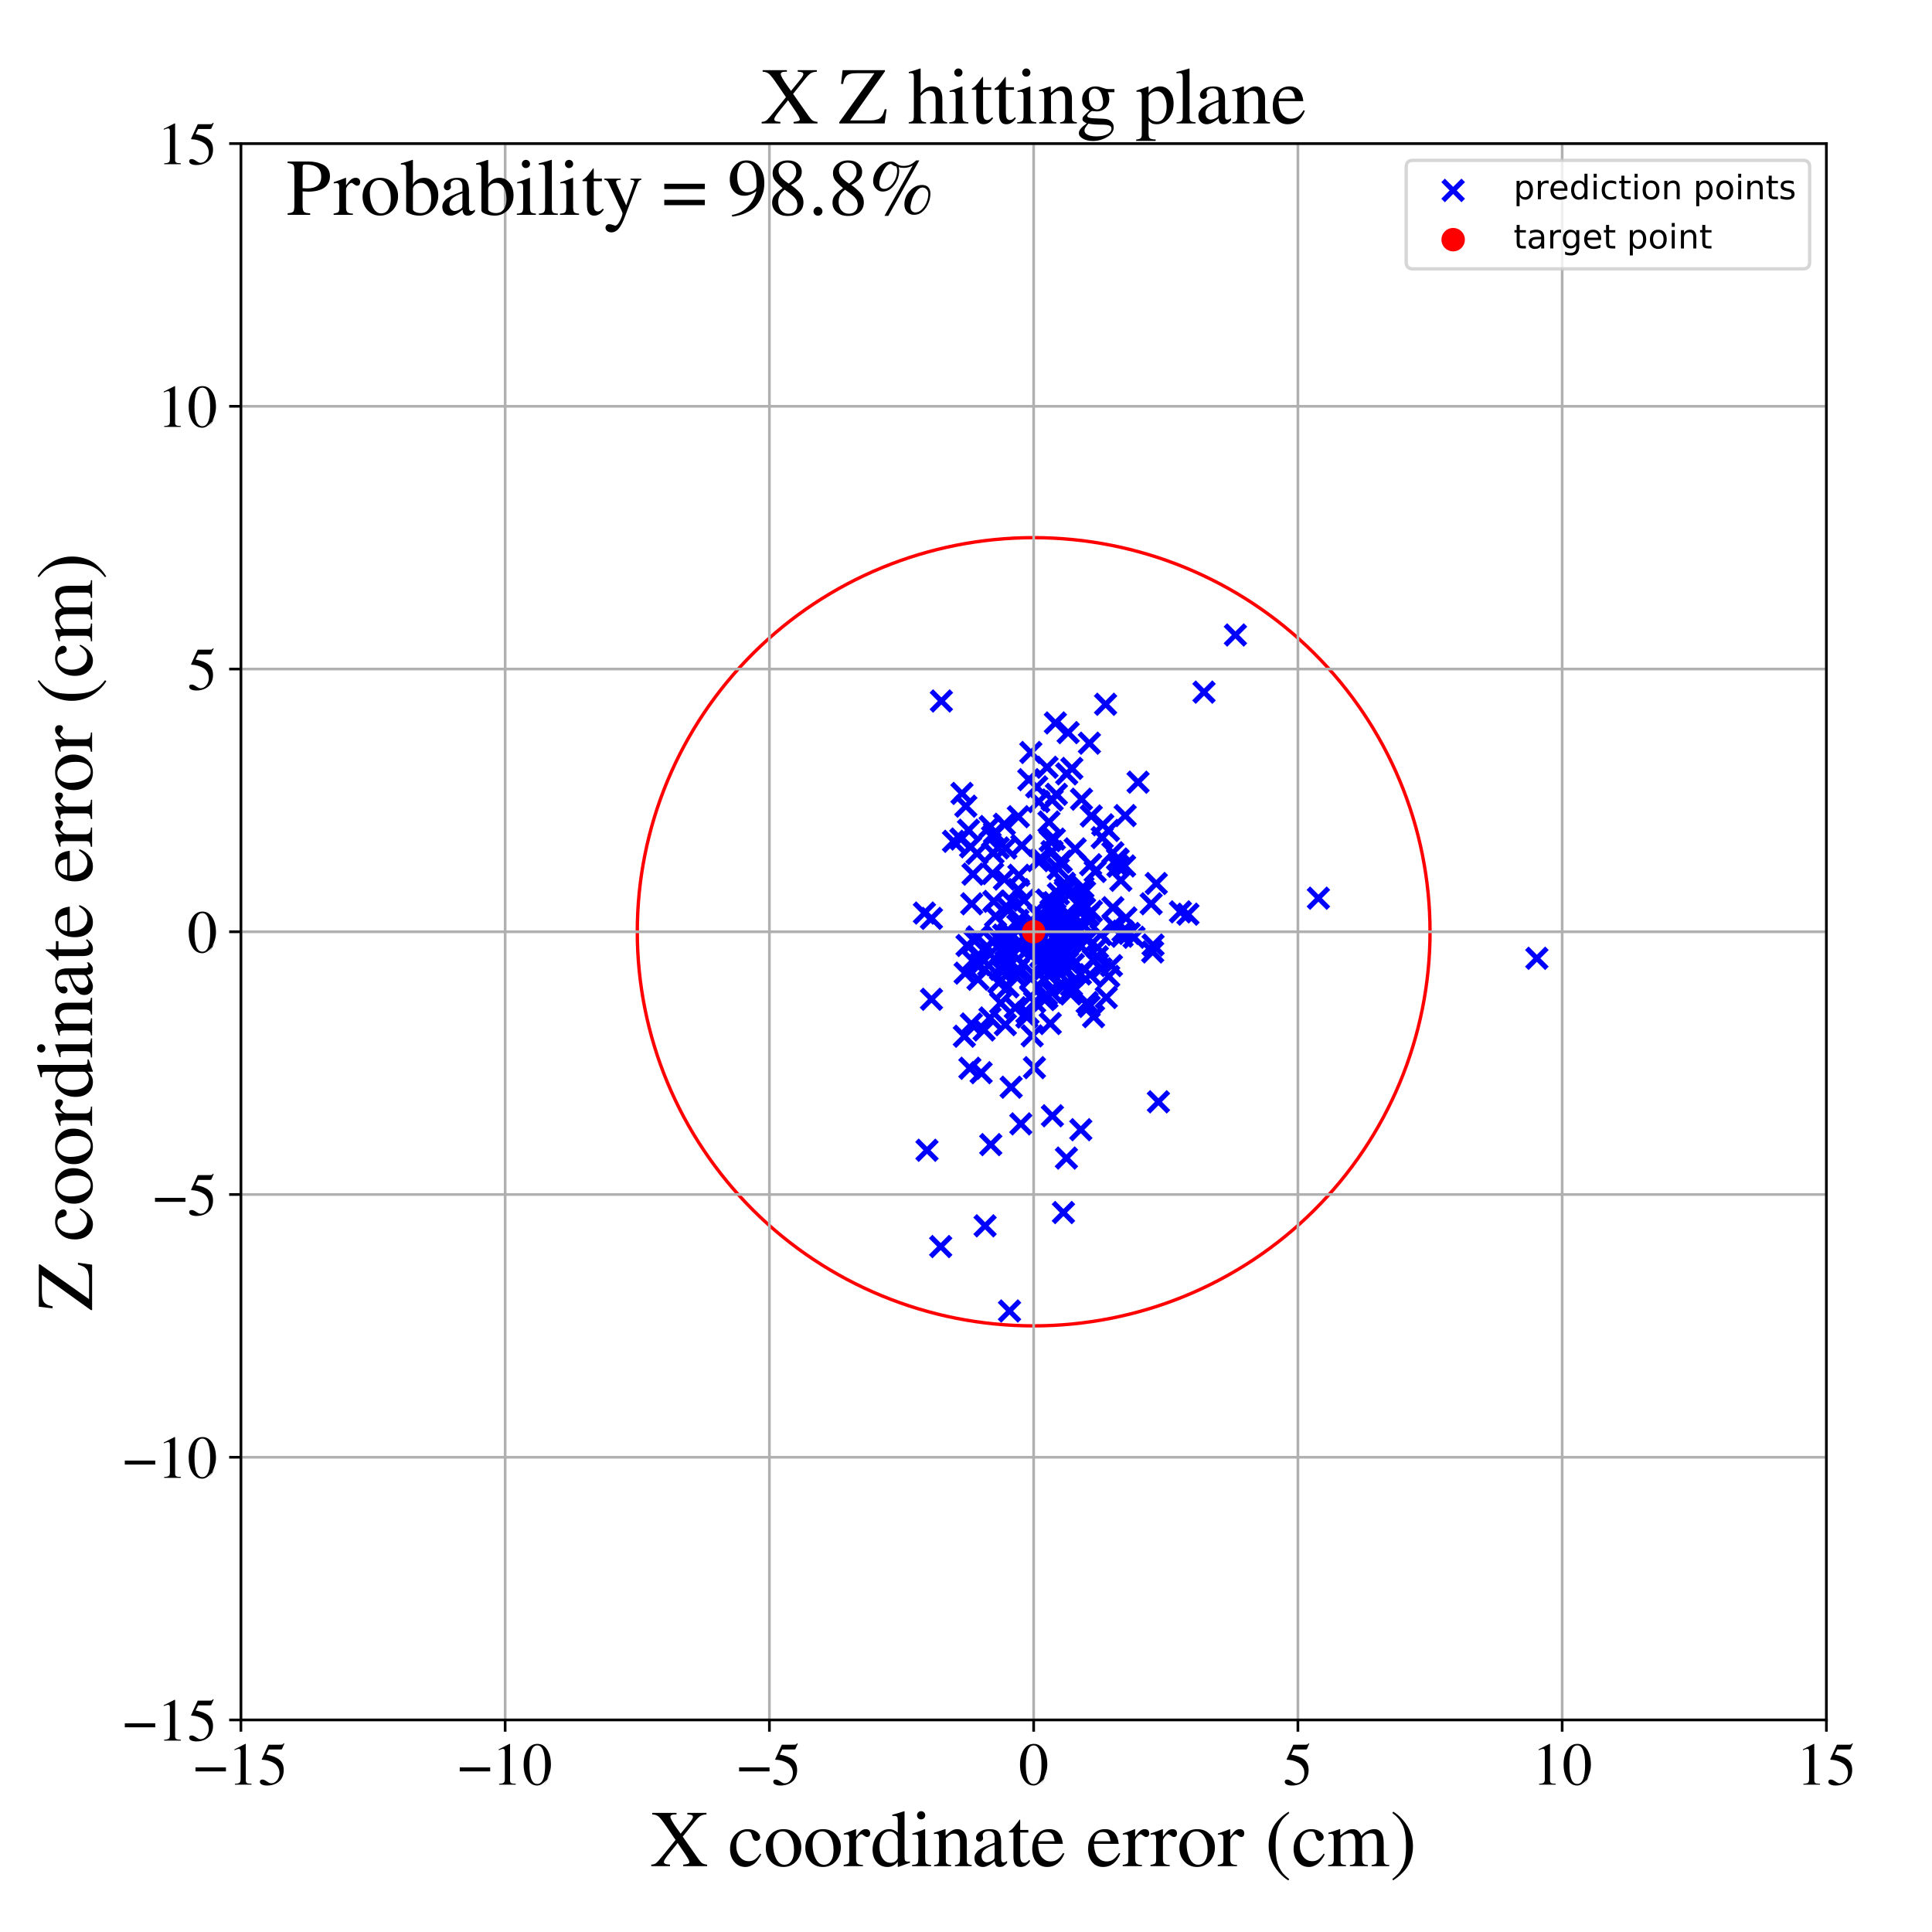 <?xml version="1.0" encoding="utf-8" standalone="no"?>
<!DOCTYPE svg PUBLIC "-//W3C//DTD SVG 1.1//EN"
  "http://www.w3.org/Graphics/SVG/1.1/DTD/svg11.dtd">
<!-- Created with matplotlib (https://matplotlib.org/) -->
<svg height="576pt" version="1.1" viewBox="0 0 576 576" width="576pt" xmlns="http://www.w3.org/2000/svg" xmlns:xlink="http://www.w3.org/1999/xlink">
 <defs>
  <style type="text/css">
*{stroke-linecap:butt;stroke-linejoin:round;}
  </style>
 </defs>
 <g id="figure_1">
  <g id="patch_1">
   <path d="M 0 576 
L 576 576 
L 576 0 
L 0 0 
z
" style="fill:#ffffff;"/>
  </g>
  <g id="axes_1">
   <g id="patch_2">
    <path d="M 71.822 512.784 
L 544.52 512.784 
L 544.52 42.802 
L 71.822 42.802 
z
" style="fill:#ffffff;"/>
   </g>
   <g id="PathCollection_1">
    <defs>
     <path d="M -3 3 
L 3 -3 
M -3 -3 
L 3 3 
" id="m423e22f709" style="stroke:#0000ff;stroke-width:1.5;"/>
    </defs>
    <g clip-path="url(#p9ea901897a)">
     <use style="fill:#0000ff;stroke:#0000ff;stroke-width:1.5;" x="327.22" xlink:href="#m423e22f709" y="282.518"/>
     <use style="fill:#0000ff;stroke:#0000ff;stroke-width:1.5;" x="287.951" xlink:href="#m423e22f709" y="240.354"/>
     <use style="fill:#0000ff;stroke:#0000ff;stroke-width:1.5;" x="303.599" xlink:href="#m423e22f709" y="288.995"/>
     <use style="fill:#0000ff;stroke:#0000ff;stroke-width:1.5;" x="316.752" xlink:href="#m423e22f709" y="284.365"/>
     <use style="fill:#0000ff;stroke:#0000ff;stroke-width:1.5;" x="306.147" xlink:href="#m423e22f709" y="303.222"/>
     <use style="fill:#0000ff;stroke:#0000ff;stroke-width:1.5;" x="286.461" xlink:href="#m423e22f709" y="250.145"/>
     <use style="fill:#0000ff;stroke:#0000ff;stroke-width:1.5;" x="336.678" xlink:href="#m423e22f709" y="278.296"/>
     <use style="fill:#0000ff;stroke:#0000ff;stroke-width:1.5;" x="313.647" xlink:href="#m423e22f709" y="253.881"/>
     <use style="fill:#0000ff;stroke:#0000ff;stroke-width:1.5;" x="323.597" xlink:href="#m423e22f709" y="279.872"/>
     <use style="fill:#0000ff;stroke:#0000ff;stroke-width:1.5;" x="300.86" xlink:href="#m423e22f709" y="271.097"/>
     <use style="fill:#0000ff;stroke:#0000ff;stroke-width:1.5;" x="316.079" xlink:href="#m423e22f709" y="287.612"/>
     <use style="fill:#0000ff;stroke:#0000ff;stroke-width:1.5;" x="300.036" xlink:href="#m423e22f709" y="288.513"/>
     <use style="fill:#0000ff;stroke:#0000ff;stroke-width:1.5;" x="309.624" xlink:href="#m423e22f709" y="273.115"/>
     <use style="fill:#0000ff;stroke:#0000ff;stroke-width:1.5;" x="315.501" xlink:href="#m423e22f709" y="259.006"/>
     <use style="fill:#0000ff;stroke:#0000ff;stroke-width:1.5;" x="319.447" xlink:href="#m423e22f709" y="293.776"/>
     <use style="fill:#0000ff;stroke:#0000ff;stroke-width:1.5;" x="316.397" xlink:href="#m423e22f709" y="256.731"/>
     <use style="fill:#0000ff;stroke:#0000ff;stroke-width:1.5;" x="318.683" xlink:href="#m423e22f709" y="285.23"/>
     <use style="fill:#0000ff;stroke:#0000ff;stroke-width:1.5;" x="300.762" xlink:href="#m423e22f709" y="278.338"/>
     <use style="fill:#0000ff;stroke:#0000ff;stroke-width:1.5;" x="303.225" xlink:href="#m423e22f709" y="289.33"/>
     <use style="fill:#0000ff;stroke:#0000ff;stroke-width:1.5;" x="330.47" xlink:href="#m423e22f709" y="247.588"/>
     <use style="fill:#0000ff;stroke:#0000ff;stroke-width:1.5;" x="300.511" xlink:href="#m423e22f709" y="294.219"/>
     <use style="fill:#0000ff;stroke:#0000ff;stroke-width:1.5;" x="311.402" xlink:href="#m423e22f709" y="298.021"/>
     <use style="fill:#0000ff;stroke:#0000ff;stroke-width:1.5;" x="318.196" xlink:href="#m423e22f709" y="274.055"/>
     <use style="fill:#0000ff;stroke:#0000ff;stroke-width:1.5;" x="303.735" xlink:href="#m423e22f709" y="282.447"/>
     <use style="fill:#0000ff;stroke:#0000ff;stroke-width:1.5;" x="334.162" xlink:href="#m423e22f709" y="262.458"/>
     <use style="fill:#0000ff;stroke:#0000ff;stroke-width:1.5;" x="302.088" xlink:href="#m423e22f709" y="278.907"/>
     <use style="fill:#0000ff;stroke:#0000ff;stroke-width:1.5;" x="276.368" xlink:href="#m423e22f709" y="342.936"/>
     <use style="fill:#0000ff;stroke:#0000ff;stroke-width:1.5;" x="298.327" xlink:href="#m423e22f709" y="299.028"/>
     <use style="fill:#0000ff;stroke:#0000ff;stroke-width:1.5;" x="306.158" xlink:href="#m423e22f709" y="301.876"/>
     <use style="fill:#0000ff;stroke:#0000ff;stroke-width:1.5;" x="291.571" xlink:href="#m423e22f709" y="291.949"/>
     <use style="fill:#0000ff;stroke:#0000ff;stroke-width:1.5;" x="315.855" xlink:href="#m423e22f709" y="275.655"/>
     <use style="fill:#0000ff;stroke:#0000ff;stroke-width:1.5;" x="323.306" xlink:href="#m423e22f709" y="276.118"/>
     <use style="fill:#0000ff;stroke:#0000ff;stroke-width:1.5;" x="296.065" xlink:href="#m423e22f709" y="254.284"/>
     <use style="fill:#0000ff;stroke:#0000ff;stroke-width:1.5;" x="297.616" xlink:href="#m423e22f709" y="252.809"/>
     <use style="fill:#0000ff;stroke:#0000ff;stroke-width:1.5;" x="312.71" xlink:href="#m423e22f709" y="277.65"/>
     <use style="fill:#0000ff;stroke:#0000ff;stroke-width:1.5;" x="313.497" xlink:href="#m423e22f709" y="295.823"/>
     <use style="fill:#0000ff;stroke:#0000ff;stroke-width:1.5;" x="313.333" xlink:href="#m423e22f709" y="271.48"/>
     <use style="fill:#0000ff;stroke:#0000ff;stroke-width:1.5;" x="323.11" xlink:href="#m423e22f709" y="271.08"/>
     <use style="fill:#0000ff;stroke:#0000ff;stroke-width:1.5;" x="312.124" xlink:href="#m423e22f709" y="297.379"/>
     <use style="fill:#0000ff;stroke:#0000ff;stroke-width:1.5;" x="301.46" xlink:href="#m423e22f709" y="324.137"/>
     <use style="fill:#0000ff;stroke:#0000ff;stroke-width:1.5;" x="277.698" xlink:href="#m423e22f709" y="273.807"/>
     <use style="fill:#0000ff;stroke:#0000ff;stroke-width:1.5;" x="291.427" xlink:href="#m423e22f709" y="279.313"/>
     <use style="fill:#0000ff;stroke:#0000ff;stroke-width:1.5;" x="319.62" xlink:href="#m423e22f709" y="294.941"/>
     <use style="fill:#0000ff;stroke:#0000ff;stroke-width:1.5;" x="286.797" xlink:href="#m423e22f709" y="236.546"/>
     <use style="fill:#0000ff;stroke:#0000ff;stroke-width:1.5;" x="330.552" xlink:href="#m423e22f709" y="291.077"/>
     <use style="fill:#0000ff;stroke:#0000ff;stroke-width:1.5;" x="328.29" xlink:href="#m423e22f709" y="288.832"/>
     <use style="fill:#0000ff;stroke:#0000ff;stroke-width:1.5;" x="307.381" xlink:href="#m423e22f709" y="274.409"/>
     <use style="fill:#0000ff;stroke:#0000ff;stroke-width:1.5;" x="323.499" xlink:href="#m423e22f709" y="273.533"/>
     <use style="fill:#0000ff;stroke:#0000ff;stroke-width:1.5;" x="303.61" xlink:href="#m423e22f709" y="243.488"/>
     <use style="fill:#0000ff;stroke:#0000ff;stroke-width:1.5;" x="324.111" xlink:href="#m423e22f709" y="298.903"/>
     <use style="fill:#0000ff;stroke:#0000ff;stroke-width:1.5;" x="295.382" xlink:href="#m423e22f709" y="341.25"/>
     <use style="fill:#0000ff;stroke:#0000ff;stroke-width:1.5;" x="290.083" xlink:href="#m423e22f709" y="260.623"/>
     <use style="fill:#0000ff;stroke:#0000ff;stroke-width:1.5;" x="333.297" xlink:href="#m423e22f709" y="258.242"/>
     <use style="fill:#0000ff;stroke:#0000ff;stroke-width:1.5;" x="313.598" xlink:href="#m423e22f709" y="272.732"/>
     <use style="fill:#0000ff;stroke:#0000ff;stroke-width:1.5;" x="316.01" xlink:href="#m423e22f709" y="257.058"/>
     <use style="fill:#0000ff;stroke:#0000ff;stroke-width:1.5;" x="295.943" xlink:href="#m423e22f709" y="260.442"/>
     <use style="fill:#0000ff;stroke:#0000ff;stroke-width:1.5;" x="338.098" xlink:href="#m423e22f709" y="279.439"/>
     <use style="fill:#0000ff;stroke:#0000ff;stroke-width:1.5;" x="310.529" xlink:href="#m423e22f709" y="287.502"/>
     <use style="fill:#0000ff;stroke:#0000ff;stroke-width:1.5;" x="322.231" xlink:href="#m423e22f709" y="336.805"/>
     <use style="fill:#0000ff;stroke:#0000ff;stroke-width:1.5;" x="314.647" xlink:href="#m423e22f709" y="215.539"/>
     <use style="fill:#0000ff;stroke:#0000ff;stroke-width:1.5;" x="296.812" xlink:href="#m423e22f709" y="273.156"/>
     <use style="fill:#0000ff;stroke:#0000ff;stroke-width:1.5;" x="319.757" xlink:href="#m423e22f709" y="279.549"/>
     <use style="fill:#0000ff;stroke:#0000ff;stroke-width:1.5;" x="325.964" xlink:href="#m423e22f709" y="286.166"/>
     <use style="fill:#0000ff;stroke:#0000ff;stroke-width:1.5;" x="313.429" xlink:href="#m423e22f709" y="283.993"/>
     <use style="fill:#0000ff;stroke:#0000ff;stroke-width:1.5;" x="317.627" xlink:href="#m423e22f709" y="265.022"/>
     <use style="fill:#0000ff;stroke:#0000ff;stroke-width:1.5;" x="305.748" xlink:href="#m423e22f709" y="279.656"/>
     <use style="fill:#0000ff;stroke:#0000ff;stroke-width:1.5;" x="299.201" xlink:href="#m423e22f709" y="278.786"/>
     <use style="fill:#0000ff;stroke:#0000ff;stroke-width:1.5;" x="314.55" xlink:href="#m423e22f709" y="272.747"/>
     <use style="fill:#0000ff;stroke:#0000ff;stroke-width:1.5;" x="288.306" xlink:href="#m423e22f709" y="281.882"/>
     <use style="fill:#0000ff;stroke:#0000ff;stroke-width:1.5;" x="304.635" xlink:href="#m423e22f709" y="252.082"/>
     <use style="fill:#0000ff;stroke:#0000ff;stroke-width:1.5;" x="316.517" xlink:href="#m423e22f709" y="288.544"/>
     <use style="fill:#0000ff;stroke:#0000ff;stroke-width:1.5;" x="295.902" xlink:href="#m423e22f709" y="249.463"/>
     <use style="fill:#0000ff;stroke:#0000ff;stroke-width:1.5;" x="335.665" xlink:href="#m423e22f709" y="273.669"/>
     <use style="fill:#0000ff;stroke:#0000ff;stroke-width:1.5;" x="368.324" xlink:href="#m423e22f709" y="189.312"/>
     <use style="fill:#0000ff;stroke:#0000ff;stroke-width:1.5;" x="320.543" xlink:href="#m423e22f709" y="253.079"/>
     <use style="fill:#0000ff;stroke:#0000ff;stroke-width:1.5;" x="307.727" xlink:href="#m423e22f709" y="308.828"/>
     <use style="fill:#0000ff;stroke:#0000ff;stroke-width:1.5;" x="324.717" xlink:href="#m423e22f709" y="300.041"/>
     <use style="fill:#0000ff;stroke:#0000ff;stroke-width:1.5;" x="302.701" xlink:href="#m423e22f709" y="300.44"/>
     <use style="fill:#0000ff;stroke:#0000ff;stroke-width:1.5;" x="309.034" xlink:href="#m423e22f709" y="281.956"/>
     <use style="fill:#0000ff;stroke:#0000ff;stroke-width:1.5;" x="299.448" xlink:href="#m423e22f709" y="262.097"/>
     <use style="fill:#0000ff;stroke:#0000ff;stroke-width:1.5;" x="303.601" xlink:href="#m423e22f709" y="265.209"/>
     <use style="fill:#0000ff;stroke:#0000ff;stroke-width:1.5;" x="307.716" xlink:href="#m423e22f709" y="281.311"/>
     <use style="fill:#0000ff;stroke:#0000ff;stroke-width:1.5;" x="317.049" xlink:href="#m423e22f709" y="361.506"/>
     <use style="fill:#0000ff;stroke:#0000ff;stroke-width:1.5;" x="358.959" xlink:href="#m423e22f709" y="206.353"/>
     <use style="fill:#0000ff;stroke:#0000ff;stroke-width:1.5;" x="324.995" xlink:href="#m423e22f709" y="290.596"/>
     <use style="fill:#0000ff;stroke:#0000ff;stroke-width:1.5;" x="333.35" xlink:href="#m423e22f709" y="256.313"/>
     <use style="fill:#0000ff;stroke:#0000ff;stroke-width:1.5;" x="315.615" xlink:href="#m423e22f709" y="286.778"/>
     <use style="fill:#0000ff;stroke:#0000ff;stroke-width:1.5;" x="305.275" xlink:href="#m423e22f709" y="268.384"/>
     <use style="fill:#0000ff;stroke:#0000ff;stroke-width:1.5;" x="292.43" xlink:href="#m423e22f709" y="285.397"/>
     <use style="fill:#0000ff;stroke:#0000ff;stroke-width:1.5;" x="319.296" xlink:href="#m423e22f709" y="285.461"/>
     <use style="fill:#0000ff;stroke:#0000ff;stroke-width:1.5;" x="307.329" xlink:href="#m423e22f709" y="224.342"/>
     <use style="fill:#0000ff;stroke:#0000ff;stroke-width:1.5;" x="315.546" xlink:href="#m423e22f709" y="266.485"/>
     <use style="fill:#0000ff;stroke:#0000ff;stroke-width:1.5;" x="313.069" xlink:href="#m423e22f709" y="250.633"/>
     <use style="fill:#0000ff;stroke:#0000ff;stroke-width:1.5;" x="297.774" xlink:href="#m423e22f709" y="292.962"/>
     <use style="fill:#0000ff;stroke:#0000ff;stroke-width:1.5;" x="312.15" xlink:href="#m423e22f709" y="228.755"/>
     <use style="fill:#0000ff;stroke:#0000ff;stroke-width:1.5;" x="331.367" xlink:href="#m423e22f709" y="287.884"/>
     <use style="fill:#0000ff;stroke:#0000ff;stroke-width:1.5;" x="317.768" xlink:href="#m423e22f709" y="288.89"/>
     <use style="fill:#0000ff;stroke:#0000ff;stroke-width:1.5;" x="318.758" xlink:href="#m423e22f709" y="266.69"/>
     <use style="fill:#0000ff;stroke:#0000ff;stroke-width:1.5;" x="344.731" xlink:href="#m423e22f709" y="263.408"/>
     <use style="fill:#0000ff;stroke:#0000ff;stroke-width:1.5;" x="312.111" xlink:href="#m423e22f709" y="268.324"/>
     <use style="fill:#0000ff;stroke:#0000ff;stroke-width:1.5;" x="309.694" xlink:href="#m423e22f709" y="238.992"/>
     <use style="fill:#0000ff;stroke:#0000ff;stroke-width:1.5;" x="343.202" xlink:href="#m423e22f709" y="269.452"/>
     <use style="fill:#0000ff;stroke:#0000ff;stroke-width:1.5;" x="287.745" xlink:href="#m423e22f709" y="290.127"/>
     <use style="fill:#0000ff;stroke:#0000ff;stroke-width:1.5;" x="310.267" xlink:href="#m423e22f709" y="285.208"/>
     <use style="fill:#0000ff;stroke:#0000ff;stroke-width:1.5;" x="334.785" xlink:href="#m423e22f709" y="277.604"/>
     <use style="fill:#0000ff;stroke:#0000ff;stroke-width:1.5;" x="319.271" xlink:href="#m423e22f709" y="277.923"/>
     <use style="fill:#0000ff;stroke:#0000ff;stroke-width:1.5;" x="314.214" xlink:href="#m423e22f709" y="269.108"/>
     <use style="fill:#0000ff;stroke:#0000ff;stroke-width:1.5;" x="293.393" xlink:href="#m423e22f709" y="307.08"/>
     <use style="fill:#0000ff;stroke:#0000ff;stroke-width:1.5;" x="307.362" xlink:href="#m423e22f709" y="276.563"/>
     <use style="fill:#0000ff;stroke:#0000ff;stroke-width:1.5;" x="307.588" xlink:href="#m423e22f709" y="279.543"/>
     <use style="fill:#0000ff;stroke:#0000ff;stroke-width:1.5;" x="328.779" xlink:href="#m423e22f709" y="245.904"/>
     <use style="fill:#0000ff;stroke:#0000ff;stroke-width:1.5;" x="299.436" xlink:href="#m423e22f709" y="245.743"/>
     <use style="fill:#0000ff;stroke:#0000ff;stroke-width:1.5;" x="320.905" xlink:href="#m423e22f709" y="277.286"/>
     <use style="fill:#0000ff;stroke:#0000ff;stroke-width:1.5;" x="318.023" xlink:href="#m423e22f709" y="230.722"/>
     <use style="fill:#0000ff;stroke:#0000ff;stroke-width:1.5;" x="458.191" xlink:href="#m423e22f709" y="285.707"/>
     <use style="fill:#0000ff;stroke:#0000ff;stroke-width:1.5;" x="313.686" xlink:href="#m423e22f709" y="238.502"/>
     <use style="fill:#0000ff;stroke:#0000ff;stroke-width:1.5;" x="329.818" xlink:href="#m423e22f709" y="297.399"/>
     <use style="fill:#0000ff;stroke:#0000ff;stroke-width:1.5;" x="280.654" xlink:href="#m423e22f709" y="208.995"/>
     <use style="fill:#0000ff;stroke:#0000ff;stroke-width:1.5;" x="304.146" xlink:href="#m423e22f709" y="282.465"/>
     <use style="fill:#0000ff;stroke:#0000ff;stroke-width:1.5;" x="354.177" xlink:href="#m423e22f709" y="272.554"/>
     <use style="fill:#0000ff;stroke:#0000ff;stroke-width:1.5;" x="287.51" xlink:href="#m423e22f709" y="308.935"/>
     <use style="fill:#0000ff;stroke:#0000ff;stroke-width:1.5;" x="303.473" xlink:href="#m423e22f709" y="274.386"/>
     <use style="fill:#0000ff;stroke:#0000ff;stroke-width:1.5;" x="317.153" xlink:href="#m423e22f709" y="293.919"/>
     <use style="fill:#0000ff;stroke:#0000ff;stroke-width:1.5;" x="288.756" xlink:href="#m423e22f709" y="247.517"/>
     <use style="fill:#0000ff;stroke:#0000ff;stroke-width:1.5;" x="318.528" xlink:href="#m423e22f709" y="285.545"/>
     <use style="fill:#0000ff;stroke:#0000ff;stroke-width:1.5;" x="289.98" xlink:href="#m423e22f709" y="286.403"/>
     <use style="fill:#0000ff;stroke:#0000ff;stroke-width:1.5;" x="318.456" xlink:href="#m423e22f709" y="218.422"/>
     <use style="fill:#0000ff;stroke:#0000ff;stroke-width:1.5;" x="316.221" xlink:href="#m423e22f709" y="287.268"/>
     <use style="fill:#0000ff;stroke:#0000ff;stroke-width:1.5;" x="295.154" xlink:href="#m423e22f709" y="284.469"/>
     <use style="fill:#0000ff;stroke:#0000ff;stroke-width:1.5;" x="327.151" xlink:href="#m423e22f709" y="285.252"/>
     <use style="fill:#0000ff;stroke:#0000ff;stroke-width:1.5;" x="310.508" xlink:href="#m423e22f709" y="283.063"/>
     <use style="fill:#0000ff;stroke:#0000ff;stroke-width:1.5;" x="311.045" xlink:href="#m423e22f709" y="273.498"/>
     <use style="fill:#0000ff;stroke:#0000ff;stroke-width:1.5;" x="317.377" xlink:href="#m423e22f709" y="263.326"/>
     <use style="fill:#0000ff;stroke:#0000ff;stroke-width:1.5;" x="314.34" xlink:href="#m423e22f709" y="250.167"/>
     <use style="fill:#0000ff;stroke:#0000ff;stroke-width:1.5;" x="299.335" xlink:href="#m423e22f709" y="283.019"/>
     <use style="fill:#0000ff;stroke:#0000ff;stroke-width:1.5;" x="301.524" xlink:href="#m423e22f709" y="268.671"/>
     <use style="fill:#0000ff;stroke:#0000ff;stroke-width:1.5;" x="307.318" xlink:href="#m423e22f709" y="297.077"/>
     <use style="fill:#0000ff;stroke:#0000ff;stroke-width:1.5;" x="319.538" xlink:href="#m423e22f709" y="278.653"/>
     <use style="fill:#0000ff;stroke:#0000ff;stroke-width:1.5;" x="312.756" xlink:href="#m423e22f709" y="276.42"/>
     <use style="fill:#0000ff;stroke:#0000ff;stroke-width:1.5;" x="321.5" xlink:href="#m423e22f709" y="269.088"/>
     <use style="fill:#0000ff;stroke:#0000ff;stroke-width:1.5;" x="315.012" xlink:href="#m423e22f709" y="283.59"/>
     <use style="fill:#0000ff;stroke:#0000ff;stroke-width:1.5;" x="309.076" xlink:href="#m423e22f709" y="234.589"/>
     <use style="fill:#0000ff;stroke:#0000ff;stroke-width:1.5;" x="311.075" xlink:href="#m423e22f709" y="286.673"/>
     <use style="fill:#0000ff;stroke:#0000ff;stroke-width:1.5;" x="292.118" xlink:href="#m423e22f709" y="287.625"/>
     <use style="fill:#0000ff;stroke:#0000ff;stroke-width:1.5;" x="321.037" xlink:href="#m423e22f709" y="280.792"/>
     <use style="fill:#0000ff;stroke:#0000ff;stroke-width:1.5;" x="306.719" xlink:href="#m423e22f709" y="232.443"/>
     <use style="fill:#0000ff;stroke:#0000ff;stroke-width:1.5;" x="299.732" xlink:href="#m423e22f709" y="305.494"/>
     <use style="fill:#0000ff;stroke:#0000ff;stroke-width:1.5;" x="335.46" xlink:href="#m423e22f709" y="243.15"/>
     <use style="fill:#0000ff;stroke:#0000ff;stroke-width:1.5;" x="296.49" xlink:href="#m423e22f709" y="248.302"/>
     <use style="fill:#0000ff;stroke:#0000ff;stroke-width:1.5;" x="292.512" xlink:href="#m423e22f709" y="319.809"/>
     <use style="fill:#0000ff;stroke:#0000ff;stroke-width:1.5;" x="311.498" xlink:href="#m423e22f709" y="292.204"/>
     <use style="fill:#0000ff;stroke:#0000ff;stroke-width:1.5;" x="331.778" xlink:href="#m423e22f709" y="270.615"/>
     <use style="fill:#0000ff;stroke:#0000ff;stroke-width:1.5;" x="322.108" xlink:href="#m423e22f709" y="290.378"/>
     <use style="fill:#0000ff;stroke:#0000ff;stroke-width:1.5;" x="322.43" xlink:href="#m423e22f709" y="238.268"/>
     <use style="fill:#0000ff;stroke:#0000ff;stroke-width:1.5;" x="315.247" xlink:href="#m423e22f709" y="279.195"/>
     <use style="fill:#0000ff;stroke:#0000ff;stroke-width:1.5;" x="293.686" xlink:href="#m423e22f709" y="365.462"/>
     <use style="fill:#0000ff;stroke:#0000ff;stroke-width:1.5;" x="296.286" xlink:href="#m423e22f709" y="268.732"/>
     <use style="fill:#0000ff;stroke:#0000ff;stroke-width:1.5;" x="280.459" xlink:href="#m423e22f709" y="371.645"/>
     <use style="fill:#0000ff;stroke:#0000ff;stroke-width:1.5;" x="289.595" xlink:href="#m423e22f709" y="305.282"/>
     <use style="fill:#0000ff;stroke:#0000ff;stroke-width:1.5;" x="299.879" xlink:href="#m423e22f709" y="252.829"/>
     <use style="fill:#0000ff;stroke:#0000ff;stroke-width:1.5;" x="345.365" xlink:href="#m423e22f709" y="328.488"/>
     <use style="fill:#0000ff;stroke:#0000ff;stroke-width:1.5;" x="307.311" xlink:href="#m423e22f709" y="291.759"/>
     <use style="fill:#0000ff;stroke:#0000ff;stroke-width:1.5;" x="317.247" xlink:href="#m423e22f709" y="284.613"/>
     <use style="fill:#0000ff;stroke:#0000ff;stroke-width:1.5;" x="317.935" xlink:href="#m423e22f709" y="345.264"/>
     <use style="fill:#0000ff;stroke:#0000ff;stroke-width:1.5;" x="324.789" xlink:href="#m423e22f709" y="221.574"/>
     <use style="fill:#0000ff;stroke:#0000ff;stroke-width:1.5;" x="313.595" xlink:href="#m423e22f709" y="277.02"/>
     <use style="fill:#0000ff;stroke:#0000ff;stroke-width:1.5;" x="325.154" xlink:href="#m423e22f709" y="257.797"/>
     <use style="fill:#0000ff;stroke:#0000ff;stroke-width:1.5;" x="299.38" xlink:href="#m423e22f709" y="284.367"/>
     <use style="fill:#0000ff;stroke:#0000ff;stroke-width:1.5;" x="290.532" xlink:href="#m423e22f709" y="280.485"/>
     <use style="fill:#0000ff;stroke:#0000ff;stroke-width:1.5;" x="299.861" xlink:href="#m423e22f709" y="286.799"/>
     <use style="fill:#0000ff;stroke:#0000ff;stroke-width:1.5;" x="295.189" xlink:href="#m423e22f709" y="246.412"/>
     <use style="fill:#0000ff;stroke:#0000ff;stroke-width:1.5;" x="322.865" xlink:href="#m423e22f709" y="264.55"/>
     <use style="fill:#0000ff;stroke:#0000ff;stroke-width:1.5;" x="305.017" xlink:href="#m423e22f709" y="287.275"/>
     <use style="fill:#0000ff;stroke:#0000ff;stroke-width:1.5;" x="555.832" xlink:href="#m423e22f709" y="226.597"/>
     <use style="fill:#0000ff;stroke:#0000ff;stroke-width:1.5;" x="302.825" xlink:href="#m423e22f709" y="290.967"/>
     <use style="fill:#0000ff;stroke:#0000ff;stroke-width:1.5;" x="306.494" xlink:href="#m423e22f709" y="302.15"/>
     <use style="fill:#0000ff;stroke:#0000ff;stroke-width:1.5;" x="308.404" xlink:href="#m423e22f709" y="318.307"/>
     <use style="fill:#0000ff;stroke:#0000ff;stroke-width:1.5;" x="320.007" xlink:href="#m423e22f709" y="287.552"/>
     <use style="fill:#0000ff;stroke:#0000ff;stroke-width:1.5;" x="324.19" xlink:href="#m423e22f709" y="280.117"/>
     <use style="fill:#0000ff;stroke:#0000ff;stroke-width:1.5;" x="339.299" xlink:href="#m423e22f709" y="233.204"/>
     <use style="fill:#0000ff;stroke:#0000ff;stroke-width:1.5;" x="333.171" xlink:href="#m423e22f709" y="256.101"/>
     <use style="fill:#0000ff;stroke:#0000ff;stroke-width:1.5;" x="318.665" xlink:href="#m423e22f709" y="278.744"/>
     <use style="fill:#0000ff;stroke:#0000ff;stroke-width:1.5;" x="331.778" xlink:href="#m423e22f709" y="254.24"/>
     <use style="fill:#0000ff;stroke:#0000ff;stroke-width:1.5;" x="393.06" xlink:href="#m423e22f709" y="267.782"/>
     <use style="fill:#0000ff;stroke:#0000ff;stroke-width:1.5;" x="303.448" xlink:href="#m423e22f709" y="275.855"/>
     <use style="fill:#0000ff;stroke:#0000ff;stroke-width:1.5;" x="318.322" xlink:href="#m423e22f709" y="286.87"/>
     <use style="fill:#0000ff;stroke:#0000ff;stroke-width:1.5;" x="325.39" xlink:href="#m423e22f709" y="271.692"/>
     <use style="fill:#0000ff;stroke:#0000ff;stroke-width:1.5;" x="300.375" xlink:href="#m423e22f709" y="279.632"/>
     <use style="fill:#0000ff;stroke:#0000ff;stroke-width:1.5;" x="351.923" xlink:href="#m423e22f709" y="271.862"/>
     <use style="fill:#0000ff;stroke:#0000ff;stroke-width:1.5;" x="335.278" xlink:href="#m423e22f709" y="258.175"/>
     <use style="fill:#0000ff;stroke:#0000ff;stroke-width:1.5;" x="343.657" xlink:href="#m423e22f709" y="283.809"/>
     <use style="fill:#0000ff;stroke:#0000ff;stroke-width:1.5;" x="322.062" xlink:href="#m423e22f709" y="270.233"/>
     <use style="fill:#0000ff;stroke:#0000ff;stroke-width:1.5;" x="317.592" xlink:href="#m423e22f709" y="265.73"/>
     <use style="fill:#0000ff;stroke:#0000ff;stroke-width:1.5;" x="317.604" xlink:href="#m423e22f709" y="278.747"/>
     <use style="fill:#0000ff;stroke:#0000ff;stroke-width:1.5;" x="314.479" xlink:href="#m423e22f709" y="286.067"/>
     <use style="fill:#0000ff;stroke:#0000ff;stroke-width:1.5;" x="318.142" xlink:href="#m423e22f709" y="274.599"/>
     <use style="fill:#0000ff;stroke:#0000ff;stroke-width:1.5;" x="308.474" xlink:href="#m423e22f709" y="298.736"/>
     <use style="fill:#0000ff;stroke:#0000ff;stroke-width:1.5;" x="325.343" xlink:href="#m423e22f709" y="243.273"/>
     <use style="fill:#0000ff;stroke:#0000ff;stroke-width:1.5;" x="324.414" xlink:href="#m423e22f709" y="272.878"/>
     <use style="fill:#0000ff;stroke:#0000ff;stroke-width:1.5;" x="297.337" xlink:href="#m423e22f709" y="279.506"/>
     <use style="fill:#0000ff;stroke:#0000ff;stroke-width:1.5;" x="311.968" xlink:href="#m423e22f709" y="296.549"/>
     <use style="fill:#0000ff;stroke:#0000ff;stroke-width:1.5;" x="314.943" xlink:href="#m423e22f709" y="236.808"/>
     <use style="fill:#0000ff;stroke:#0000ff;stroke-width:1.5;" x="289.369" xlink:href="#m423e22f709" y="252.476"/>
     <use style="fill:#0000ff;stroke:#0000ff;stroke-width:1.5;" x="313.348" xlink:href="#m423e22f709" y="286.951"/>
     <use style="fill:#0000ff;stroke:#0000ff;stroke-width:1.5;" x="334.534" xlink:href="#m423e22f709" y="279.132"/>
     <use style="fill:#0000ff;stroke:#0000ff;stroke-width:1.5;" x="328.612" xlink:href="#m423e22f709" y="249.713"/>
     <use style="fill:#0000ff;stroke:#0000ff;stroke-width:1.5;" x="310.4" xlink:href="#m423e22f709" y="283.019"/>
     <use style="fill:#0000ff;stroke:#0000ff;stroke-width:1.5;" x="295.133" xlink:href="#m423e22f709" y="303.493"/>
     <use style="fill:#0000ff;stroke:#0000ff;stroke-width:1.5;" x="303.766" xlink:href="#m423e22f709" y="260.952"/>
     <use style="fill:#0000ff;stroke:#0000ff;stroke-width:1.5;" x="277.71" xlink:href="#m423e22f709" y="297.917"/>
     <use style="fill:#0000ff;stroke:#0000ff;stroke-width:1.5;" x="304.347" xlink:href="#m423e22f709" y="335.071"/>
     <use style="fill:#0000ff;stroke:#0000ff;stroke-width:1.5;" x="313.569" xlink:href="#m423e22f709" y="269.415"/>
     <use style="fill:#0000ff;stroke:#0000ff;stroke-width:1.5;" x="294.738" xlink:href="#m423e22f709" y="287.832"/>
     <use style="fill:#0000ff;stroke:#0000ff;stroke-width:1.5;" x="291.292" xlink:href="#m423e22f709" y="254.443"/>
     <use style="fill:#0000ff;stroke:#0000ff;stroke-width:1.5;" x="310.868" xlink:href="#m423e22f709" y="279.411"/>
     <use style="fill:#0000ff;stroke:#0000ff;stroke-width:1.5;" x="319.553" xlink:href="#m423e22f709" y="229.087"/>
     <use style="fill:#0000ff;stroke:#0000ff;stroke-width:1.5;" x="326.034" xlink:href="#m423e22f709" y="303.102"/>
     <use style="fill:#0000ff;stroke:#0000ff;stroke-width:1.5;" x="316" xlink:href="#m423e22f709" y="281.667"/>
     <use style="fill:#0000ff;stroke:#0000ff;stroke-width:1.5;" x="323.344" xlink:href="#m423e22f709" y="265.93"/>
     <use style="fill:#0000ff;stroke:#0000ff;stroke-width:1.5;" x="307.586" xlink:href="#m423e22f709" y="280.721"/>
     <use style="fill:#0000ff;stroke:#0000ff;stroke-width:1.5;" x="311.46" xlink:href="#m423e22f709" y="288.851"/>
     <use style="fill:#0000ff;stroke:#0000ff;stroke-width:1.5;" x="329.614" xlink:href="#m423e22f709" y="209.975"/>
     <use style="fill:#0000ff;stroke:#0000ff;stroke-width:1.5;" x="284.273" xlink:href="#m423e22f709" y="250.825"/>
     <use style="fill:#0000ff;stroke:#0000ff;stroke-width:1.5;" x="312.728" xlink:href="#m423e22f709" y="245.057"/>
     <use style="fill:#0000ff;stroke:#0000ff;stroke-width:1.5;" x="298.278" xlink:href="#m423e22f709" y="288.992"/>
     <use style="fill:#0000ff;stroke:#0000ff;stroke-width:1.5;" x="275.607" xlink:href="#m423e22f709" y="272.214"/>
     <use style="fill:#0000ff;stroke:#0000ff;stroke-width:1.5;" x="319.198" xlink:href="#m423e22f709" y="296.342"/>
     <use style="fill:#0000ff;stroke:#0000ff;stroke-width:1.5;" x="310.565" xlink:href="#m423e22f709" y="256.133"/>
     <use style="fill:#0000ff;stroke:#0000ff;stroke-width:1.5;" x="312.657" xlink:href="#m423e22f709" y="288.322"/>
     <use style="fill:#0000ff;stroke:#0000ff;stroke-width:1.5;" x="300.976" xlink:href="#m423e22f709" y="390.854"/>
     <use style="fill:#0000ff;stroke:#0000ff;stroke-width:1.5;" x="331.999" xlink:href="#m423e22f709" y="275.952"/>
     <use style="fill:#0000ff;stroke:#0000ff;stroke-width:1.5;" x="320.954" xlink:href="#m423e22f709" y="277.989"/>
     <use style="fill:#0000ff;stroke:#0000ff;stroke-width:1.5;" x="300.105" xlink:href="#m423e22f709" y="283.719"/>
     <use style="fill:#0000ff;stroke:#0000ff;stroke-width:1.5;" x="301.587" xlink:href="#m423e22f709" y="284.116"/>
     <use style="fill:#0000ff;stroke:#0000ff;stroke-width:1.5;" x="306.714" xlink:href="#m423e22f709" y="282.76"/>
     <use style="fill:#0000ff;stroke:#0000ff;stroke-width:1.5;" x="569.821" xlink:href="#m423e22f709" y="224.379"/>
     <use style="fill:#0000ff;stroke:#0000ff;stroke-width:1.5;" x="313.124" xlink:href="#m423e22f709" y="305.154"/>
     <use style="fill:#0000ff;stroke:#0000ff;stroke-width:1.5;" x="313.758" xlink:href="#m423e22f709" y="332.656"/>
     <use style="fill:#0000ff;stroke:#0000ff;stroke-width:1.5;" x="289.706" xlink:href="#m423e22f709" y="269.458"/>
     <use style="fill:#0000ff;stroke:#0000ff;stroke-width:1.5;" x="328.191" xlink:href="#m423e22f709" y="278.641"/>
     <use style="fill:#0000ff;stroke:#0000ff;stroke-width:1.5;" x="319.861" xlink:href="#m423e22f709" y="273.857"/>
     <use style="fill:#0000ff;stroke:#0000ff;stroke-width:1.5;" x="289.158" xlink:href="#m423e22f709" y="318.489"/>
     <use style="fill:#0000ff;stroke:#0000ff;stroke-width:1.5;" x="312.529" xlink:href="#m423e22f709" y="290.615"/>
     <use style="fill:#0000ff;stroke:#0000ff;stroke-width:1.5;" x="309.438" xlink:href="#m423e22f709" y="256.597"/>
     <use style="fill:#0000ff;stroke:#0000ff;stroke-width:1.5;" x="343.768" xlink:href="#m423e22f709" y="281.74"/>
     <use style="fill:#0000ff;stroke:#0000ff;stroke-width:1.5;" x="326.516" xlink:href="#m423e22f709" y="259.816"/>
     <use style="fill:#0000ff;stroke:#0000ff;stroke-width:1.5;" x="295.909" xlink:href="#m423e22f709" y="280.441"/>
    </g>
   </g>
   <g id="PathCollection_2">
    <defs>
     <path d="M 0 3 
C 0.796 3 1.559 2.684 2.121 2.121 
C 2.684 1.559 3 0.796 3 0 
C 3 -0.796 2.684 -1.559 2.121 -2.121 
C 1.559 -2.684 0.796 -3 0 -3 
C -0.796 -3 -1.559 -2.684 -2.121 -2.121 
C -2.684 -1.559 -3 -0.796 -3 0 
C -3 0.796 -2.684 1.559 -2.121 2.121 
C -1.559 2.684 -0.796 3 0 3 
z
" id="m8c7e78e19c" style="stroke:#ff0000;"/>
    </defs>
    <g clip-path="url(#p9ea901897a)">
     <use style="fill:#ff0000;stroke:#ff0000;" x="308.171" xlink:href="#m8c7e78e19c" y="277.793"/>
    </g>
   </g>
   <g id="patch_3">
    <path clip-path="url(#p9ea901897a)" d="M 308.171 395.288 
C 339.511 395.288 369.572 382.908 391.733 360.875 
C 413.894 338.841 426.346 308.953 426.346 277.793 
C 426.346 246.633 413.894 216.745 391.733 194.711 
C 369.572 172.677 339.511 160.297 308.171 160.297 
C 276.831 160.297 246.77 172.677 224.609 194.711 
C 202.448 216.745 189.997 246.633 189.997 277.793 
C 189.997 308.953 202.448 338.841 224.609 360.875 
C 246.77 382.908 276.831 395.288 308.171 395.288 
z
" style="fill:none;stroke:#ff0000;stroke-linejoin:miter;"/>
   </g>
   <g id="matplotlib.axis_1">
    <g id="xtick_1">
     <g id="line2d_1">
      <path clip-path="url(#p9ea901897a)" d="M 71.822 512.784 
L 71.822 42.802 
" style="fill:none;stroke:#b0b0b0;stroke-linecap:square;stroke-width:0.8;"/>
     </g>
     <g id="line2d_2">
      <defs>
       <path d="M 0 0 
L 0 3.5 
" id="m917c123150" style="stroke:#000000;stroke-width:0.8;"/>
      </defs>
      <g>
       <use style="stroke:#000000;stroke-width:0.8;" x="71.822" xlink:href="#m917c123150" y="512.784"/>
      </g>
     </g>
     <g id="text_1">
      <!-- −15 -->
      <defs>
       <path d="M 3 22 
L 3 28.594 
L 53.406 28.594 
L 53.406 22 
z
" id="FreeSerif-8722"/>
       <path d="M 18.297 59.297 
Q 16.5 59.297 11.094 57.094 
L 11.094 58.5 
L 29.094 67.594 
L 29.906 67.406 
L 29.906 7.406 
Q 29.906 3.797 31.703 2.688 
Q 33.5 1.594 39.406 1.5 
L 39.406 0 
L 11.797 0 
L 11.797 1.5 
Q 17.406 1.703 19.344 3.141 
Q 21.297 4.594 21.297 9.297 
L 21.297 54.594 
Q 21.297 59.297 18.297 59.297 
z
" id="FreeSerif-49"/>
       <path d="M 35.703 19.406 
Q 35.703 24.703 33.344 28.797 
Q 31 32.906 27.641 35.156 
Q 24.297 37.406 20.141 38.844 
Q 16 40.297 12.953 40.75 
Q 9.906 41.203 7.594 41.203 
Q 6.406 41.203 6.406 42 
Q 6.406 42.297 6.5 42.5 
L 17.406 66.203 
L 38.297 66.203 
Q 39.906 66.203 40.844 66.703 
Q 41.797 67.203 42.906 68.797 
L 43.797 68.094 
L 40 59.203 
Q 39.594 58.297 37.703 58.297 
L 18.094 58.297 
L 13.906 49.797 
Q 28.5 47.203 35.594 41.344 
Q 42.703 35.5 42.703 24.203 
Q 42.703 18.297 40.844 13.688 
Q 39 9.094 36.141 6.297 
Q 33.297 3.5 29.547 1.703 
Q 25.797 -0.094 22.344 -0.75 
Q 18.906 -1.406 15.406 -1.406 
Q 9.797 -1.406 6.5 0.25 
Q 3.203 1.906 3.203 4.797 
Q 3.203 8.5 7.5 8.5 
Q 10.297 8.5 14.75 5.391 
Q 19.203 2.297 21.797 2.297 
Q 27.703 2.297 31.703 7.25 
Q 35.703 12.203 35.703 19.406 
z
" id="FreeSerif-53"/>
      </defs>
      <g transform="translate(57.746 532.077)scale(0.18 -0.18)">
       <use xlink:href="#FreeSerif-8722"/>
       <use x="56.4" xlink:href="#FreeSerif-49"/>
       <use x="106.4" xlink:href="#FreeSerif-53"/>
      </g>
     </g>
    </g>
    <g id="xtick_2">
     <g id="line2d_3">
      <path clip-path="url(#p9ea901897a)" d="M 150.605 512.784 
L 150.605 42.802 
" style="fill:none;stroke:#b0b0b0;stroke-linecap:square;stroke-width:0.8;"/>
     </g>
     <g id="line2d_4">
      <g>
       <use style="stroke:#000000;stroke-width:0.8;" x="150.605" xlink:href="#m917c123150" y="512.784"/>
      </g>
     </g>
     <g id="text_2">
      <!-- −10 -->
      <defs>
       <path d="M 47.594 17.797 
Q 35.203 -1.406 25 -1.406 
Q 14.797 -1.406 8.594 8.391 
Q 2.406 18.203 2.406 33.594 
Q 2.406 48.094 8.594 57.844 
Q 14.797 67.594 25.406 67.594 
Q 35.203 67.594 41.391 58 
Q 47.594 48.406 47.594 33 
Q 47.594 17.797 35.203 -1.406 
z
M 25.094 65 
Q 12 65 12 32.703 
Q 12 1.203 25 1.203 
Q 38 1.203 38 32.797 
Q 38 48.5 34.703 56.75 
Q 31.406 65 25.094 65 
z
" id="FreeSerif-48"/>
      </defs>
      <g transform="translate(136.529 532.077)scale(0.18 -0.18)">
       <use xlink:href="#FreeSerif-8722"/>
       <use x="56.4" xlink:href="#FreeSerif-49"/>
       <use x="106.4" xlink:href="#FreeSerif-48"/>
      </g>
     </g>
    </g>
    <g id="xtick_3">
     <g id="line2d_5">
      <path clip-path="url(#p9ea901897a)" d="M 229.388 512.784 
L 229.388 42.802 
" style="fill:none;stroke:#b0b0b0;stroke-linecap:square;stroke-width:0.8;"/>
     </g>
     <g id="line2d_6">
      <g>
       <use style="stroke:#000000;stroke-width:0.8;" x="229.388" xlink:href="#m917c123150" y="512.784"/>
      </g>
     </g>
     <g id="text_3">
      <!-- −5 -->
      <g transform="translate(219.812 532.077)scale(0.18 -0.18)">
       <use xlink:href="#FreeSerif-8722"/>
       <use x="56.4" xlink:href="#FreeSerif-53"/>
      </g>
     </g>
    </g>
    <g id="xtick_4">
     <g id="line2d_7">
      <path clip-path="url(#p9ea901897a)" d="M 308.171 512.784 
L 308.171 42.802 
" style="fill:none;stroke:#b0b0b0;stroke-linecap:square;stroke-width:0.8;"/>
     </g>
     <g id="line2d_8">
      <g>
       <use style="stroke:#000000;stroke-width:0.8;" x="308.171" xlink:href="#m917c123150" y="512.784"/>
      </g>
     </g>
     <g id="text_4">
      <!-- 0 -->
      <g transform="translate(303.671 532.077)scale(0.18 -0.18)">
       <use xlink:href="#FreeSerif-48"/>
      </g>
     </g>
    </g>
    <g id="xtick_5">
     <g id="line2d_9">
      <path clip-path="url(#p9ea901897a)" d="M 386.954 512.784 
L 386.954 42.802 
" style="fill:none;stroke:#b0b0b0;stroke-linecap:square;stroke-width:0.8;"/>
     </g>
     <g id="line2d_10">
      <g>
       <use style="stroke:#000000;stroke-width:0.8;" x="386.954" xlink:href="#m917c123150" y="512.784"/>
      </g>
     </g>
     <g id="text_5">
      <!-- 5 -->
      <g transform="translate(382.454 532.077)scale(0.18 -0.18)">
       <use xlink:href="#FreeSerif-53"/>
      </g>
     </g>
    </g>
    <g id="xtick_6">
     <g id="line2d_11">
      <path clip-path="url(#p9ea901897a)" d="M 465.737 512.784 
L 465.737 42.802 
" style="fill:none;stroke:#b0b0b0;stroke-linecap:square;stroke-width:0.8;"/>
     </g>
     <g id="line2d_12">
      <g>
       <use style="stroke:#000000;stroke-width:0.8;" x="465.737" xlink:href="#m917c123150" y="512.784"/>
      </g>
     </g>
     <g id="text_6">
      <!-- 10 -->
      <g transform="translate(456.737 532.077)scale(0.18 -0.18)">
       <use xlink:href="#FreeSerif-49"/>
       <use x="50" xlink:href="#FreeSerif-48"/>
      </g>
     </g>
    </g>
    <g id="xtick_7">
     <g id="line2d_13">
      <path clip-path="url(#p9ea901897a)" d="M 544.52 512.784 
L 544.52 42.802 
" style="fill:none;stroke:#b0b0b0;stroke-linecap:square;stroke-width:0.8;"/>
     </g>
     <g id="line2d_14">
      <g>
       <use style="stroke:#000000;stroke-width:0.8;" x="544.52" xlink:href="#m917c123150" y="512.784"/>
      </g>
     </g>
     <g id="text_7">
      <!-- 15 -->
      <g transform="translate(535.52 532.077)scale(0.18 -0.18)">
       <use xlink:href="#FreeSerif-49"/>
       <use x="50" xlink:href="#FreeSerif-53"/>
      </g>
     </g>
    </g>
    <g id="text_8">
     <!-- X coordinate error (cm) -->
     <defs>
      <path d="M 69.594 66.203 
L 69.594 64.297 
Q 64.703 64 62.047 62.344 
Q 59.406 60.703 54.703 54.906 
L 40.094 36.703 
L 59.297 9.297 
Q 62.297 5 64.297 3.703 
Q 66.297 2.406 70.406 1.906 
L 70.406 0 
L 40.703 0 
L 40.703 1.906 
Q 44.797 2.297 46.594 2.938 
Q 48.406 3.594 48.406 5 
Q 48.406 7.203 43.297 14.797 
L 33.797 28.797 
L 21.906 14 
Q 16.703 7.5 16.703 5.406 
Q 16.703 3.703 18.297 2.953 
Q 19.906 2.203 24.297 1.906 
L 24.297 0 
L 1 0 
L 1 1.906 
Q 4.906 2.203 7 3.797 
Q 9.094 5.406 15.5 13.297 
L 31.203 32.594 
L 20.297 48.594 
Q 13.297 58.906 10.25 61.5 
Q 7.203 64.094 2.203 64.297 
L 2.203 66.203 
L 32.406 66.203 
L 32.406 64.297 
L 29.594 64.203 
Q 24.797 64.094 24.797 61.297 
Q 24.797 58.094 33.297 46.297 
L 37.5 40.406 
L 48.797 54.203 
Q 52.797 59.203 52.797 61.094 
Q 52.797 62.797 51.344 63.438 
Q 49.906 64.094 45.797 64.297 
L 45.797 66.203 
z
" id="FreeSerif-88"/>
      <path id="FreeSerif-32"/>
      <path d="M 2.5 21.297 
Q 2.5 32.406 9.047 39.203 
Q 15.594 46 24.406 46 
Q 30.703 46 35.25 42.953 
Q 39.797 39.906 39.797 35.703 
Q 39.797 34 38.391 32.75 
Q 37 31.5 35 31.5 
Q 31.594 31.5 30.297 36.094 
L 29.703 38.297 
Q 28.906 41.094 27.703 42.094 
Q 26.5 43.094 23.797 43.094 
Q 17.703 43.094 13.953 38.25 
Q 10.203 33.406 10.203 25.703 
Q 10.203 17.094 14.547 11.641 
Q 18.906 6.203 25.703 6.203 
Q 30 6.203 33.094 8.25 
Q 36.203 10.297 39.797 15.594 
L 41.203 14.703 
Q 40.203 12.703 39.453 11.391 
Q 38.703 10.094 36.75 7.5 
Q 34.797 4.906 32.891 3.297 
Q 31 1.703 27.891 0.344 
Q 24.797 -1 21.5 -1 
Q 13.203 -1 7.844 5.25 
Q 2.5 11.5 2.5 21.297 
z
" id="FreeSerif-99"/>
      <path d="M 24.594 46 
Q 34.203 46 40.391 39.594 
Q 46.594 33.203 46.594 23.406 
Q 46.594 13 40.188 6 
Q 33.797 -1 24.391 -1 
Q 15 -1 8.75 5.75 
Q 2.5 12.5 2.5 22.594 
Q 2.5 32.906 8.641 39.453 
Q 14.797 46 24.594 46 
z
M 11.5 27.5 
Q 11.5 16.797 15.391 9.297 
Q 19.297 1.797 25.594 1.797 
Q 31.203 1.797 34.391 6.594 
Q 37.594 11.406 37.594 19.906 
Q 37.594 30.203 33.594 36.703 
Q 29.594 43.203 23.297 43.203 
Q 18 43.203 14.75 38.891 
Q 11.5 34.594 11.5 27.5 
z
" id="FreeSerif-111"/>
      <path d="M 30.094 36.203 
Q 28.594 36.203 26.391 37.953 
Q 24.203 39.703 23.5 39.703 
Q 21.5 39.703 19 36.797 
Q 16.5 33.906 16.5 31.5 
L 16.5 9 
Q 16.5 4.703 18.203 3.203 
Q 19.906 1.703 25 1.5 
L 25 0 
L 1 0 
L 1 1.5 
Q 5.797 2.406 6.938 3.5 
Q 8.094 4.594 8.094 8.406 
L 8.094 33.406 
Q 8.094 36.703 7.344 38.047 
Q 6.594 39.406 4.703 39.406 
Q 3.094 39.406 1.203 39 
L 1.203 40.594 
Q 9.203 43.203 16 46 
L 16.5 45.797 
L 16.5 36.594 
Q 20.203 41.906 22.797 43.953 
Q 25.406 46 28.5 46 
Q 31.094 46 32.547 44.594 
Q 34 43.203 34 40.703 
Q 34 38.594 32.953 37.391 
Q 31.906 36.203 30.094 36.203 
z
" id="FreeSerif-114"/>
      <path d="M 34.203 -1 
L 33.797 -0.703 
L 33.797 5.703 
Q 29 -1 21 -1 
Q 12.703 -1 7.594 4.953 
Q 2.5 10.906 2.5 20.5 
Q 2.5 31.094 8.594 38.547 
Q 14.703 46 23.297 46 
Q 28.703 46 33.797 41.703 
L 33.797 57.297 
Q 33.797 60.406 32.891 61.406 
Q 32 62.406 29.203 62.406 
Q 27.797 62.406 27 62.297 
L 27 63.906 
Q 36.094 66.297 41.703 68.297 
L 42.203 68.094 
L 42.203 11.406 
Q 42.203 7.906 43.047 6.797 
Q 43.906 5.703 46.594 5.703 
Q 47.094 5.703 48.906 5.797 
L 48.906 4.203 
z
M 24.906 4.203 
Q 28.703 4.203 31.25 6.344 
Q 33.797 8.5 33.797 10.203 
L 33.797 33.203 
Q 33.797 37.203 30.688 40.203 
Q 27.594 43.203 23.594 43.203 
Q 17.906 43.203 14.5 38.094 
Q 11.094 33 11.094 24.5 
Q 11.094 15.297 14.891 9.75 
Q 18.703 4.203 24.906 4.203 
z
" id="FreeSerif-100"/>
      <path d="M 6.203 39.297 
Q 4 39.297 2 39 
L 2 40.5 
Q 9 42.5 17.5 46 
L 17.906 45.703 
L 17.906 10.203 
Q 17.906 4.797 19.156 3.344 
Q 20.406 1.906 25.297 1.5 
L 25.297 0 
L 1.594 0 
L 1.594 1.5 
Q 6.797 1.797 8.141 3.297 
Q 9.5 4.797 9.5 10.203 
L 9.5 33.406 
Q 9.5 36.703 8.75 38 
Q 8 39.297 6.203 39.297 
z
M 12.797 68.297 
Q 15 68.297 16.5 66.797 
Q 18 65.297 18 63.203 
Q 18 61 16.5 59.547 
Q 15 58.094 12.797 58.094 
Q 10.703 58.094 9.25 59.594 
Q 7.797 61.094 7.797 63.188 
Q 7.797 65.297 9.297 66.797 
Q 10.797 68.297 12.797 68.297 
z
" id="FreeSerif-105"/>
      <path d="M 1 39.797 
L 1 41.5 
Q 8.406 43.703 14.797 46 
L 15.5 45.797 
L 15.5 37.906 
Q 20.594 42.703 23.547 44.344 
Q 26.5 46 30 46 
Q 35.5 46 38.641 42.047 
Q 41.797 38.094 41.797 31 
L 41.797 8.094 
Q 41.797 4.406 43 3.156 
Q 44.203 1.906 47.906 1.5 
L 47.906 0 
L 27.094 0 
L 27.094 1.5 
Q 30.906 1.797 32.156 3.5 
Q 33.406 5.203 33.406 9.906 
L 33.406 30.797 
Q 33.406 40.5 26.094 40.5 
Q 23.594 40.5 21.5 39.344 
Q 19.406 38.203 15.797 34.797 
L 15.797 6.703 
Q 15.797 4 17.188 2.891 
Q 18.594 1.797 22.406 1.5 
L 22.406 0 
L 1.203 0 
L 1.203 1.5 
Q 5 1.797 6.203 3.25 
Q 7.406 4.703 7.406 9 
L 7.406 33.797 
Q 7.406 37.5 6.594 38.844 
Q 5.797 40.203 3.703 40.203 
Q 1.797 40.203 1 39.797 
z
" id="FreeSerif-110"/>
      <path d="M 2.5 9.703 
Q 2.5 11.5 2.891 13.047 
Q 3.297 14.594 4.297 15.938 
Q 5.297 17.297 6.188 18.391 
Q 7.094 19.5 8.891 20.641 
Q 10.703 21.797 11.891 22.547 
Q 13.094 23.297 15.547 24.344 
Q 18 25.406 19.297 25.953 
Q 20.594 26.5 23.391 27.594 
Q 26.203 28.703 27.5 29.203 
L 27.5 35.297 
Q 27.5 43.594 19.906 43.594 
Q 16.906 43.594 14.797 42.141 
Q 12.703 40.703 12.703 38.703 
Q 12.703 37.906 12.953 36.5 
Q 13.203 35.094 13.203 34.703 
Q 13.203 33 11.844 31.75 
Q 10.5 30.5 8.703 30.5 
Q 7 30.5 5.703 31.797 
Q 4.406 33.094 4.406 34.797 
Q 4.406 39.5 9.25 42.75 
Q 14.094 46 21.203 46 
Q 29.406 46 32.5 42.047 
Q 35.594 38.094 35.594 30 
L 35.594 10.5 
Q 35.594 7.203 36.25 5.953 
Q 36.906 4.703 38.594 4.703 
Q 40.703 4.703 43 6.594 
L 43 4 
Q 40.406 1.094 38.453 0.047 
Q 36.5 -1 34 -1 
Q 30.906 -1 29.453 0.703 
Q 28 2.406 27.594 6.297 
Q 19 -1 13 -1 
Q 8.406 -1 5.453 2 
Q 2.5 5 2.5 9.703 
z
M 27.5 12.297 
L 27.5 26.797 
Q 18.5 23.5 14.891 20.391 
Q 11.297 17.297 11.297 12.906 
Q 11.297 8.797 13.297 6.797 
Q 15.297 4.797 17.594 4.797 
Q 21 4.797 24.906 7.094 
Q 26.5 8 27 9 
Q 27.5 10 27.5 12.297 
z
" id="FreeSerif-97"/>
      <path d="M 25.906 45 
L 25.906 41.797 
L 15.797 41.797 
L 15.797 13.203 
Q 15.797 8.5 17 6.344 
Q 18.203 4.203 21 4.203 
Q 24.094 4.203 27 7.703 
L 28.297 6.594 
Q 23.5 -1 16.297 -1 
Q 7.406 -1 7.406 11.703 
L 7.406 41.797 
L 2.094 41.797 
Q 1.703 42.094 1.703 42.5 
Q 1.703 43 2 43.297 
Q 2.297 43.594 3.141 44.141 
Q 4 44.703 5.203 45.641 
Q 6.406 46.594 8.5 49.094 
Q 10.594 51.594 13.094 55.094 
Q 14.703 57.406 15.094 57.906 
Q 15.797 57.906 15.797 56.594 
L 15.797 45 
z
" id="FreeSerif-116"/>
      <path d="M 9.703 27.703 
Q 9.906 21.406 11.406 16.844 
Q 12.906 12.297 15.297 10.047 
Q 17.703 7.797 20.141 6.844 
Q 22.594 5.906 25.297 5.906 
Q 30.094 5.906 33.641 8.297 
Q 37.203 10.703 40.797 16.406 
L 42.406 15.703 
Q 39.297 7.594 33.797 3.297 
Q 28.297 -1 21.203 -1 
Q 12.594 -1 7.547 5.047 
Q 2.5 11.094 2.5 21.406 
Q 2.5 32.5 8.344 39.25 
Q 14.203 46 23.406 46 
Q 31 46 35.203 41.453 
Q 39.406 36.906 40.5 27.703 
z
M 9.906 30.906 
L 30.297 30.906 
Q 29.297 37.406 27.188 39.906 
Q 25.094 42.406 20.5 42.406 
Q 11.5 42.406 9.906 30.906 
z
" id="FreeSerif-101"/>
      <path d="M 29.203 -17.703 
Q 26.594 -16.094 23.797 -13.844 
Q 21 -11.594 17.453 -7.594 
Q 13.906 -3.594 11.203 0.953 
Q 8.5 5.5 6.641 11.891 
Q 4.797 18.297 4.797 25.203 
Q 4.797 32.406 6.641 38.844 
Q 8.5 45.297 11 49.547 
Q 13.5 53.797 17.344 57.75 
Q 21.203 61.703 23.703 63.594 
Q 26.203 65.5 29.5 67.594 
L 30.406 66 
Q 26 62.406 23.297 59.5 
Q 20.594 56.594 18.094 51.938 
Q 15.594 47.297 14.5 40.844 
Q 13.406 34.406 13.406 25.5 
Q 13.406 16.203 14.5 9.5 
Q 15.594 2.797 18.094 -1.953 
Q 20.594 -6.703 23.297 -9.703 
Q 26 -12.703 30.406 -16.094 
z
" id="FreeSerif-40"/>
      <path d="M 1.297 39.797 
L 1.297 41.5 
Q 8.5 43.5 15.297 46 
L 16 45.797 
L 16 38.297 
Q 22.203 43 25.203 44.5 
Q 28.203 46 31.5 46 
Q 39.406 46 42.094 37.594 
Q 49.906 46 58.406 46 
Q 70 46 70 28.203 
L 70 7.594 
Q 70 2 74.297 1.703 
L 76.906 1.5 
L 76.906 0 
L 55 0 
L 55 1.5 
Q 59.406 2 60.5 3.203 
Q 61.594 4.406 61.594 8.703 
L 61.594 29.797 
Q 61.594 36 60 38.391 
Q 58.406 40.797 54.094 40.797 
Q 47.5 40.797 43.203 34.703 
L 43.203 9.5 
Q 43.203 4.797 44.641 3.188 
Q 46.094 1.594 50.406 1.5 
L 50.406 0 
L 28 0 
L 28 1.5 
Q 32.297 1.797 33.547 3.094 
Q 34.797 4.406 34.797 8.594 
L 34.797 30.297 
Q 34.797 40.797 28.203 40.797 
Q 25.406 40.797 21.953 39.391 
Q 18.5 38 16.406 34.906 
L 16.406 6.703 
Q 16.406 3.797 17.797 2.75 
Q 19.203 1.703 23.203 1.5 
L 23.203 0 
L 1 0 
L 1 1.5 
Q 5.203 1.594 6.594 3 
Q 8 4.406 8 8.5 
L 8 33.797 
Q 8 37.406 7.25 38.797 
Q 6.5 40.203 4.5 40.203 
Q 3 40.203 1.297 39.797 
z
" id="FreeSerif-109"/>
      <path d="M 4.047 67.703 
Q 6.656 66.094 9.453 63.844 
Q 12.25 61.594 15.797 57.594 
Q 19.344 53.594 22.047 49.047 
Q 24.75 44.5 26.594 38.094 
Q 28.453 31.703 28.453 24.797 
Q 28.453 17.594 26.594 11.141 
Q 24.75 4.703 22.25 0.453 
Q 19.75 -3.797 15.891 -7.75 
Q 12.047 -11.703 9.547 -13.594 
Q 7.047 -15.5 3.75 -17.594 
L 2.844 -16 
Q 7.25 -12.406 9.953 -9.5 
Q 12.656 -6.594 15.156 -1.938 
Q 17.656 2.703 18.75 9.141 
Q 19.844 15.594 19.844 24.5 
Q 19.844 33.797 18.75 40.5 
Q 17.656 47.203 15.156 51.953 
Q 12.656 56.703 9.953 59.703 
Q 7.25 62.703 2.844 66.094 
z
" id="FreeSerif-41"/>
     </defs>
     <g transform="translate(193.922 556.375)scale(0.24 -0.24)">
      <use xlink:href="#FreeSerif-88"/>
      <use x="71.4" xlink:href="#FreeSerif-32"/>
      <use x="96.4" xlink:href="#FreeSerif-99"/>
      <use x="140.784" xlink:href="#FreeSerif-111"/>
      <use x="189.884" xlink:href="#FreeSerif-111"/>
      <use x="238.969" xlink:href="#FreeSerif-114"/>
      <use x="273.453" xlink:href="#FreeSerif-100"/>
      <use x="323.353" xlink:href="#FreeSerif-105"/>
      <use x="351.137" xlink:href="#FreeSerif-110"/>
      <use x="400.037" xlink:href="#FreeSerif-97"/>
      <use x="443.522" xlink:href="#FreeSerif-116"/>
      <use x="471.822" xlink:href="#FreeSerif-101"/>
      <use x="516.222" xlink:href="#FreeSerif-32"/>
      <use x="541.222" xlink:href="#FreeSerif-101"/>
      <use x="585.606" xlink:href="#FreeSerif-114"/>
      <use x="620.106" xlink:href="#FreeSerif-114"/>
      <use x="654.59" xlink:href="#FreeSerif-111"/>
      <use x="703.675" xlink:href="#FreeSerif-114"/>
      <use x="738.175" xlink:href="#FreeSerif-32"/>
      <use x="763.175" xlink:href="#FreeSerif-40"/>
      <use x="796.475" xlink:href="#FreeSerif-99"/>
      <use x="840.859" xlink:href="#FreeSerif-109"/>
      <use x="918.759" xlink:href="#FreeSerif-41"/>
     </g>
    </g>
   </g>
   <g id="matplotlib.axis_2">
    <g id="ytick_1">
     <g id="line2d_15">
      <path clip-path="url(#p9ea901897a)" d="M 71.822 512.784 
L 544.52 512.784 
" style="fill:none;stroke:#b0b0b0;stroke-linecap:square;stroke-width:0.8;"/>
     </g>
     <g id="line2d_16">
      <defs>
       <path d="M 0 0 
L -3.5 0 
" id="mffa8781bb9" style="stroke:#000000;stroke-width:0.8;"/>
      </defs>
      <g>
       <use style="stroke:#000000;stroke-width:0.8;" x="71.822" xlink:href="#mffa8781bb9" y="512.784"/>
      </g>
     </g>
     <g id="text_9">
      <!-- −15 -->
      <g transform="translate(36.669 518.931)scale(0.18 -0.18)">
       <use xlink:href="#FreeSerif-8722"/>
       <use x="56.4" xlink:href="#FreeSerif-49"/>
       <use x="106.4" xlink:href="#FreeSerif-53"/>
      </g>
     </g>
    </g>
    <g id="ytick_2">
     <g id="line2d_17">
      <path clip-path="url(#p9ea901897a)" d="M 71.822 434.454 
L 544.52 434.454 
" style="fill:none;stroke:#b0b0b0;stroke-linecap:square;stroke-width:0.8;"/>
     </g>
     <g id="line2d_18">
      <g>
       <use style="stroke:#000000;stroke-width:0.8;" x="71.822" xlink:href="#mffa8781bb9" y="434.454"/>
      </g>
     </g>
     <g id="text_10">
      <!-- −10 -->
      <g transform="translate(36.669 440.6)scale(0.18 -0.18)">
       <use xlink:href="#FreeSerif-8722"/>
       <use x="56.4" xlink:href="#FreeSerif-49"/>
       <use x="106.4" xlink:href="#FreeSerif-48"/>
      </g>
     </g>
    </g>
    <g id="ytick_3">
     <g id="line2d_19">
      <path clip-path="url(#p9ea901897a)" d="M 71.822 356.123 
L 544.52 356.123 
" style="fill:none;stroke:#b0b0b0;stroke-linecap:square;stroke-width:0.8;"/>
     </g>
     <g id="line2d_20">
      <g>
       <use style="stroke:#000000;stroke-width:0.8;" x="71.822" xlink:href="#mffa8781bb9" y="356.123"/>
      </g>
     </g>
     <g id="text_11">
      <!-- −5 -->
      <g transform="translate(45.669 362.27)scale(0.18 -0.18)">
       <use xlink:href="#FreeSerif-8722"/>
       <use x="56.4" xlink:href="#FreeSerif-53"/>
      </g>
     </g>
    </g>
    <g id="ytick_4">
     <g id="line2d_21">
      <path clip-path="url(#p9ea901897a)" d="M 71.822 277.793 
L 544.52 277.793 
" style="fill:none;stroke:#b0b0b0;stroke-linecap:square;stroke-width:0.8;"/>
     </g>
     <g id="line2d_22">
      <g>
       <use style="stroke:#000000;stroke-width:0.8;" x="71.822" xlink:href="#mffa8781bb9" y="277.793"/>
      </g>
     </g>
     <g id="text_12">
      <!-- 0 -->
      <g transform="translate(55.822 283.94)scale(0.18 -0.18)">
       <use xlink:href="#FreeSerif-48"/>
      </g>
     </g>
    </g>
    <g id="ytick_5">
     <g id="line2d_23">
      <path clip-path="url(#p9ea901897a)" d="M 71.822 199.462 
L 544.52 199.462 
" style="fill:none;stroke:#b0b0b0;stroke-linecap:square;stroke-width:0.8;"/>
     </g>
     <g id="line2d_24">
      <g>
       <use style="stroke:#000000;stroke-width:0.8;" x="71.822" xlink:href="#mffa8781bb9" y="199.462"/>
      </g>
     </g>
     <g id="text_13">
      <!-- 5 -->
      <g transform="translate(55.822 205.609)scale(0.18 -0.18)">
       <use xlink:href="#FreeSerif-53"/>
      </g>
     </g>
    </g>
    <g id="ytick_6">
     <g id="line2d_25">
      <path clip-path="url(#p9ea901897a)" d="M 71.822 121.132 
L 544.52 121.132 
" style="fill:none;stroke:#b0b0b0;stroke-linecap:square;stroke-width:0.8;"/>
     </g>
     <g id="line2d_26">
      <g>
       <use style="stroke:#000000;stroke-width:0.8;" x="71.822" xlink:href="#mffa8781bb9" y="121.132"/>
      </g>
     </g>
     <g id="text_14">
      <!-- 10 -->
      <g transform="translate(46.822 127.279)scale(0.18 -0.18)">
       <use xlink:href="#FreeSerif-49"/>
       <use x="50" xlink:href="#FreeSerif-48"/>
      </g>
     </g>
    </g>
    <g id="ytick_7">
     <g id="line2d_27">
      <path clip-path="url(#p9ea901897a)" d="M 71.822 42.802 
L 544.52 42.802 
" style="fill:none;stroke:#b0b0b0;stroke-linecap:square;stroke-width:0.8;"/>
     </g>
     <g id="line2d_28">
      <g>
       <use style="stroke:#000000;stroke-width:0.8;" x="71.822" xlink:href="#mffa8781bb9" y="42.802"/>
      </g>
     </g>
     <g id="text_15">
      <!-- 15 -->
      <g transform="translate(46.822 48.948)scale(0.18 -0.18)">
       <use xlink:href="#FreeSerif-49"/>
       <use x="50" xlink:href="#FreeSerif-53"/>
      </g>
     </g>
    </g>
    <g id="text_16">
     <!-- Z coordinate error (cm) -->
     <defs>
      <path d="M 40.297 3.797 
Q 43.094 3.797 45.391 4.297 
Q 47.703 4.797 49.25 5.297 
Q 50.797 5.797 52.141 7.188 
Q 53.5 8.594 54.141 9.297 
Q 54.797 10 55.594 12.047 
Q 56.406 14.094 56.594 14.688 
Q 56.797 15.297 57.5 17.594 
L 59.797 17.594 
L 57.406 0 
L 1 0 
L 1 1.5 
L 44.703 62.406 
L 22.594 62.406 
Q 17.5 62.406 14.203 61.406 
Q 10.906 60.406 9.25 58.203 
Q 7.594 56 7 54.203 
Q 6.406 52.406 5.797 49.094 
L 3.203 49.094 
L 5.203 66.203 
L 57.797 66.203 
L 57.797 64.703 
L 14.594 3.797 
z
" id="FreeSerif-90"/>
     </defs>
     <g transform="translate(27.46 390.829)rotate(-90)scale(0.24 -0.24)">
      <use xlink:href="#FreeSerif-90"/>
      <use x="61.3" xlink:href="#FreeSerif-32"/>
      <use x="86.3" xlink:href="#FreeSerif-99"/>
      <use x="130.684" xlink:href="#FreeSerif-111"/>
      <use x="179.784" xlink:href="#FreeSerif-111"/>
      <use x="228.869" xlink:href="#FreeSerif-114"/>
      <use x="263.353" xlink:href="#FreeSerif-100"/>
      <use x="313.253" xlink:href="#FreeSerif-105"/>
      <use x="341.037" xlink:href="#FreeSerif-110"/>
      <use x="389.937" xlink:href="#FreeSerif-97"/>
      <use x="433.422" xlink:href="#FreeSerif-116"/>
      <use x="461.722" xlink:href="#FreeSerif-101"/>
      <use x="506.122" xlink:href="#FreeSerif-32"/>
      <use x="531.122" xlink:href="#FreeSerif-101"/>
      <use x="575.506" xlink:href="#FreeSerif-114"/>
      <use x="610.006" xlink:href="#FreeSerif-114"/>
      <use x="644.49" xlink:href="#FreeSerif-111"/>
      <use x="693.575" xlink:href="#FreeSerif-114"/>
      <use x="728.075" xlink:href="#FreeSerif-32"/>
      <use x="753.075" xlink:href="#FreeSerif-40"/>
      <use x="786.375" xlink:href="#FreeSerif-99"/>
      <use x="830.759" xlink:href="#FreeSerif-109"/>
      <use x="908.659" xlink:href="#FreeSerif-41"/>
     </g>
    </g>
   </g>
   <g id="patch_4">
    <path d="M 71.822 512.784 
L 71.822 42.802 
" style="fill:none;stroke:#000000;stroke-linecap:square;stroke-linejoin:miter;stroke-width:0.8;"/>
   </g>
   <g id="patch_5">
    <path d="M 544.52 512.784 
L 544.52 42.802 
" style="fill:none;stroke:#000000;stroke-linecap:square;stroke-linejoin:miter;stroke-width:0.8;"/>
   </g>
   <g id="patch_6">
    <path d="M 71.822 512.784 
L 544.52 512.784 
" style="fill:none;stroke:#000000;stroke-linecap:square;stroke-linejoin:miter;stroke-width:0.8;"/>
   </g>
   <g id="patch_7">
    <path d="M 71.822 42.802 
L 544.52 42.802 
" style="fill:none;stroke:#000000;stroke-linecap:square;stroke-linejoin:miter;stroke-width:0.8;"/>
   </g>
   <g id="text_17">
    <!-- Probability = 98.8% -->
    <defs>
     <path d="M 54.094 48.094 
Q 54.094 45.5 53.5 43.094 
Q 52.906 40.703 51.156 38 
Q 49.406 35.297 46.5 33.344 
Q 43.594 31.406 38.594 30.094 
Q 33.594 28.797 27 28.797 
Q 24 28.797 20.094 29.094 
L 20.094 10.906 
Q 20.094 5.406 21.844 3.75 
Q 23.594 2.094 29.5 1.906 
L 29.5 0 
L 1.5 0 
L 1.5 1.906 
Q 7.203 2.406 8.547 4.047 
Q 9.906 5.703 9.906 12 
L 9.906 55.297 
Q 9.906 60.703 8.5 62.203 
Q 7.094 63.703 1.5 64.297 
L 1.5 66.203 
L 27.906 66.203 
Q 32.406 66.203 36.594 65.344 
Q 40.797 64.5 44.938 62.594 
Q 49.094 60.703 51.594 57 
Q 54.094 53.297 54.094 48.094 
z
M 20.094 59.094 
L 20.094 33.094 
Q 23.594 32.797 25.797 32.797 
Q 43.203 32.797 43.203 47.5 
Q 43.203 55.203 38.391 58.844 
Q 33.594 62.5 23.5 62.5 
Q 21.5 62.5 20.797 61.797 
Q 20.094 61.094 20.094 59.094 
z
" id="FreeSerif-80"/>
     <path d="M 16 68.094 
L 16 37.5 
Q 17.5 41.203 21.391 43.594 
Q 25.297 46 29.906 46 
Q 37.406 46 42.453 39.75 
Q 47.5 33.5 47.5 24.297 
Q 47.5 13.594 40.75 6.297 
Q 34 -1 24.094 -1 
Q 18.094 -1 12.844 1.047 
Q 7.594 3.094 7.594 5.406 
L 7.594 57.297 
Q 7.594 60.406 6.641 61.406 
Q 5.703 62.406 2.703 62.406 
Q 1.594 62.406 1 62.297 
L 1 63.906 
Q 8.703 65.797 15.5 68.297 
z
M 16 32.203 
L 16 7 
Q 16 5.094 18.891 3.641 
Q 21.797 2.203 25.703 2.203 
Q 31.906 2.203 35.297 6.797 
Q 38.703 11.406 38.703 19.703 
Q 38.703 28.797 35.25 34.25 
Q 31.797 39.703 25.906 39.703 
Q 22 39.703 19 37.391 
Q 16 35.094 16 32.203 
z
" id="FreeSerif-98"/>
     <path d="M 1 62.297 
L 1 63.906 
Q 10.906 66.297 16.906 68.297 
L 17.297 68.094 
L 17.297 8.406 
Q 17.297 4.297 18.641 3.047 
Q 20 1.797 24.797 1.5 
L 24.797 0 
L 1.203 0 
L 1.203 1.5 
Q 5.906 1.906 7.406 3.297 
Q 8.906 4.703 8.906 8.703 
L 8.906 56.406 
Q 8.906 59.906 8 61.203 
Q 7.094 62.5 4.703 62.5 
Q 2.703 62.5 1 62.297 
z
" id="FreeSerif-108"/>
     <path d="M 14.203 -13.406 
Q 17 -13.406 20.094 -7.203 
Q 23.203 -1 23.203 1.906 
Q 23.203 3.203 18.797 12 
L 5.594 40.406 
Q 4.406 43 0.5 43.594 
L 0.5 45 
L 21.094 45 
L 21.094 43.5 
Q 17.906 43.406 16.594 42.797 
Q 15.297 42.203 15.297 40.797 
Q 15.297 39.297 16.297 37 
L 27.797 11.703 
L 37.5 39.297 
Q 37.906 40.203 37.906 41 
Q 37.906 43.5 33.094 43.5 
L 33.094 45 
L 46.594 45 
L 46.594 43.5 
Q 44.797 43.297 43.75 42.344 
Q 42.703 41.406 41.797 39 
L 26.406 -1.797 
Q 22.406 -12.594 18.453 -17.188 
Q 14.5 -21.797 9.5 -21.797 
Q 6.297 -21.797 4.188 -20.141 
Q 2.094 -18.5 2.094 -16 
Q 2.094 -14.203 3.391 -12.891 
Q 4.703 -11.594 6.406 -11.594 
Q 8.594 -11.594 11.094 -12.5 
Q 13.594 -13.406 14.203 -13.406 
z
" id="FreeSerif-121"/>
     <path d="M 53.406 38.594 
L 53.406 32 
L 3 32 
L 3 38.594 
z
M 53.406 18.594 
L 53.406 12 
L 3 12 
L 3 18.594 
z
" id="FreeSerif-61"/>
     <path d="M 5.906 -2.203 
L 5.594 -0.203 
Q 17 1.797 24.953 9.5 
Q 32.906 17.203 36 29.406 
Q 28.594 23.703 21 23.703 
Q 12.906 23.703 7.953 29.297 
Q 3 34.906 3 44 
Q 3 54.094 8.953 60.844 
Q 14.906 67.594 23.797 67.594 
Q 33.5 67.594 39.703 59.688 
Q 45.906 51.797 45.906 39.406 
Q 45.906 35.406 45.203 31.203 
Q 44.5 27 41.953 21.25 
Q 39.406 15.5 35.297 10.953 
Q 31.203 6.406 23.594 2.703 
Q 16 -1 5.906 -2.203 
z
M 24.594 28 
Q 26.5 28 28.891 28.547 
Q 31.297 29.094 33.75 30.938 
Q 36.203 32.797 36.203 35.5 
L 36.203 39.406 
Q 36.203 64.797 23 64.797 
Q 19.906 64.797 17.703 63.141 
Q 15.5 61.5 14.344 58.797 
Q 13.203 56.094 12.703 53.297 
Q 12.203 50.5 12.203 47.406 
Q 12.203 38.5 15.547 33.25 
Q 18.906 28 24.594 28 
z
" id="FreeSerif-57"/>
     <path d="M 29 37.094 
Q 38 30.406 41.25 25.844 
Q 44.5 21.297 44.5 15.5 
Q 44.5 7.797 39.141 3.188 
Q 33.797 -1.406 24.797 -1.406 
Q 16.297 -1.406 10.938 3.188 
Q 5.594 7.797 5.594 15.094 
Q 5.594 20.203 8.047 23.641 
Q 10.5 27.094 18.594 33.203 
Q 10.703 40.094 8.453 43.5 
Q 6.203 46.906 6.203 51.797 
Q 6.203 58.594 11.594 63.094 
Q 17 67.594 25.203 67.594 
Q 32.703 67.594 37.547 63.594 
Q 42.406 59.594 42.406 53.406 
Q 42.406 48.297 39.406 44.688 
Q 36.406 41.094 29 37.094 
z
M 21.203 31.203 
Q 16.797 27.703 15 24.203 
Q 13.203 20.703 13.203 15.906 
Q 13.203 9.406 16.703 5.406 
Q 20.203 1.406 25.906 1.406 
Q 30.797 1.406 33.844 4.453 
Q 36.906 7.5 36.906 12.406 
Q 36.906 14 36.547 15.391 
Q 36.203 16.797 35.844 17.844 
Q 35.5 18.906 34.453 20.203 
Q 33.406 21.5 32.75 22.25 
Q 32.094 23 30.391 24.391 
Q 28.703 25.797 27.844 26.391 
Q 27 27 24.641 28.703 
Q 22.297 30.406 21.203 31.203 
z
M 26.094 38.906 
Q 26.203 39 27.453 39.844 
Q 28.703 40.703 29.25 41.203 
Q 29.797 41.703 30.938 42.75 
Q 32.094 43.797 32.688 44.75 
Q 33.297 45.703 34.047 47.047 
Q 34.797 48.406 35.141 50.047 
Q 35.5 51.703 35.5 53.5 
Q 35.5 58.703 32.5 61.75 
Q 29.5 64.797 24.406 64.797 
Q 19.703 64.797 16.641 62 
Q 13.594 59.203 13.594 54.906 
Q 13.594 50.703 16.5 47 
Q 19.406 43.297 26.094 38.906 
z
" id="FreeSerif-56"/>
     <path d="M 12.5 10 
Q 14.797 10 16.438 8.297 
Q 18.094 6.594 18.094 4.297 
Q 18.094 2.094 16.391 0.5 
Q 14.703 -1.094 12.406 -1.094 
Q 10.203 -1.094 8.594 0.5 
Q 7 2.094 7 4.297 
Q 7 6.594 8.641 8.297 
Q 10.297 10 12.5 10 
z
" id="FreeSerif-46"/>
     <path d="M 66.906 37.094 
Q 71.797 37.094 74.5 34.297 
Q 77.203 31.5 77.203 26.406 
Q 77.203 20.594 74.891 14.891 
Q 72.594 9.203 68.594 5.094 
Q 63.5 0 56.906 0 
Q 51.5 0 48.203 3.547 
Q 44.906 7.094 44.906 12.906 
Q 44.906 22.297 51.656 29.688 
Q 58.406 37.094 66.906 37.094 
z
M 58.594 3 
Q 62.906 3 66.703 6.797 
Q 70.5 10.594 72.547 15.844 
Q 74.594 21.094 74.594 25.906 
Q 74.594 29.203 72.547 31.547 
Q 70.5 33.906 67.594 33.906 
Q 63 33.906 59.297 28.703 
Q 55.594 23.5 54.047 18.047 
Q 52.5 12.594 52.5 9.406 
Q 52.5 6.594 54.203 4.797 
Q 55.906 3 58.594 3 
z
M 28.203 66.203 
Q 31.297 66.203 33.188 64.844 
Q 35.094 63.5 37.438 62.141 
Q 39.797 60.797 43.906 60.797 
Q 48.594 60.797 52.047 62.297 
Q 55.5 63.797 59.5 67.594 
L 63.406 67.594 
L 24.906 -1.297 
L 20.094 -1.297 
L 55.203 61.297 
Q 50 58.297 44.203 58.297 
Q 40.297 58.297 37.703 59.297 
Q 38.406 56.797 38.406 54.906 
Q 38.406 45.594 32.453 37.25 
Q 26.5 28.906 17.906 28.906 
Q 13 28.906 9.547 32.656 
Q 6.094 36.406 6.094 41.594 
Q 6.094 51.094 12.844 58.641 
Q 19.594 66.203 28.203 66.203 
z
M 28.203 63.203 
Q 23.406 63.203 18.547 54.453 
Q 13.703 45.703 13.703 38.406 
Q 13.703 35.703 15.344 34 
Q 17 32.297 19.594 32.297 
Q 25.703 32.297 30.797 39.438 
Q 35.906 46.594 35.906 55.094 
Q 35.906 57 35 60 
Q 33 60.5 31.641 61.141 
Q 30.297 61.797 29.844 62.188 
Q 29.406 62.594 29 62.891 
Q 28.594 63.203 28.203 63.203 
z
" id="FreeSerif-37"/>
    </defs>
    <g transform="translate(85.393 64.048)scale(0.24 -0.24)">
     <use xlink:href="#FreeSerif-80"/>
     <use x="57.584" xlink:href="#FreeSerif-114"/>
     <use x="92.069" xlink:href="#FreeSerif-111"/>
     <use x="141.153" xlink:href="#FreeSerif-98"/>
     <use x="191.153" xlink:href="#FreeSerif-97"/>
     <use x="234.637" xlink:href="#FreeSerif-98"/>
     <use x="284.622" xlink:href="#FreeSerif-105"/>
     <use x="312.406" xlink:href="#FreeSerif-108"/>
     <use x="338.206" xlink:href="#FreeSerif-105"/>
     <use x="365.975" xlink:href="#FreeSerif-116"/>
     <use x="394.275" xlink:href="#FreeSerif-121"/>
     <use x="441.375" xlink:href="#FreeSerif-32"/>
     <use x="466.375" xlink:href="#FreeSerif-61"/>
     <use x="522.775" xlink:href="#FreeSerif-32"/>
     <use x="547.775" xlink:href="#FreeSerif-57"/>
     <use x="597.775" xlink:href="#FreeSerif-56"/>
     <use x="647.775" xlink:href="#FreeSerif-46"/>
     <use x="672.775" xlink:href="#FreeSerif-56"/>
     <use x="722.775" xlink:href="#FreeSerif-37"/>
    </g>
   </g>
   <g id="text_18">
    <!-- X Z hitting plane -->
    <defs>
     <path d="M 15.797 34.297 
L 15.797 10.203 
Q 15.797 5 17 3.5 
Q 18.203 2 22.594 1.5 
L 22.594 0 
L 1 0 
L 1 1.5 
Q 5.297 2.094 6.344 3.5 
Q 7.406 4.906 7.406 10.203 
L 7.406 57.297 
Q 7.406 60.5 6.547 61.5 
Q 5.703 62.5 2.797 62.5 
Q 2.094 62.5 1.094 62.297 
L 1.094 63.906 
Q 8.203 65.797 15.297 68.297 
L 15.797 68 
L 15.797 37.594 
Q 19.203 42.094 22.641 44.047 
Q 26.094 46 30.5 46 
Q 42.797 46 42.797 30.094 
L 42.797 10.203 
Q 42.797 5 43.75 3.641 
Q 44.703 2.297 48.797 1.5 
L 48.797 0 
L 27.594 0 
L 27.594 1.5 
Q 31.906 1.906 33.156 3.5 
Q 34.406 5.094 34.406 10.203 
L 34.406 30 
Q 34.406 40.594 26.906 40.594 
Q 24 40.594 21.453 39.141 
Q 18.906 37.703 15.797 34.297 
z
" id="FreeSerif-104"/>
     <path d="M 6 5.406 
Q 6 7.297 7.344 8.891 
Q 8.703 10.5 14.906 16.297 
Q 9.906 18.797 7.75 21.891 
Q 5.594 25 5.594 29.703 
Q 5.594 36.5 10.438 41.25 
Q 15.297 46 22.297 46 
Q 26.203 46 30.641 44.344 
Q 35.094 42.703 38 42.703 
L 45.703 42.703 
L 45.703 38.797 
L 37.406 38.797 
Q 39.297 34.5 39.297 30.406 
Q 39.297 23.5 34.641 19.203 
Q 30 14.906 23.703 14.906 
Q 22.5 14.906 18 15.406 
Q 16 14.797 14 12.688 
Q 12 10.594 12 9.094 
Q 12 6.703 19.797 6.406 
L 32.703 5.797 
Q 38.203 5.594 41.5 2.688 
Q 44.797 -0.203 44.797 -4.906 
Q 44.797 -12.094 36.547 -16.938 
Q 28.297 -21.797 18.797 -21.797 
Q 11.703 -21.797 6.594 -18.938 
Q 1.5 -16.094 1.5 -12.094 
Q 1.5 -9.297 3.75 -6.547 
Q 6 -3.797 11.297 0.094 
Q 8.203 1.594 7.094 2.688 
Q 6 3.797 6 5.406 
z
M 13.406 -0.203 
Q 10.297 -3.906 9.391 -5.5 
Q 8.5 -7.094 8.5 -8.797 
Q 8.5 -12.094 12.5 -14.094 
Q 16.5 -16.094 23.094 -16.094 
Q 31.594 -16.094 36.797 -13.391 
Q 42 -10.703 42 -6.406 
Q 42 -3.703 39.203 -2.594 
Q 36.406 -1.5 29.594 -1.5 
Q 19.5 -1.5 13.406 -0.203 
z
M 31.594 26.5 
Q 31.594 28.203 31.188 30.594 
Q 30.797 33 29.797 36.047 
Q 28.797 39.094 26.594 41.141 
Q 24.406 43.203 21.297 43.203 
Q 17.797 43.203 15.844 40.703 
Q 13.906 38.203 13.906 33.797 
Q 13.906 25.203 17.094 21.297 
Q 20.297 17.406 24.094 17.406 
Q 27.594 17.406 29.594 19.844 
Q 31.594 22.297 31.594 26.5 
z
" id="FreeSerif-103"/>
     <path d="M 1.406 39.297 
L 1.406 40.906 
Q 7.703 42.797 15.797 46 
L 16.406 45.797 
L 16.406 38.094 
Q 22.797 46 30.797 46 
Q 38.094 46 42.797 40 
Q 47.5 34 47.5 24.703 
Q 47.5 13.797 41.453 6.391 
Q 35.406 -1 26.5 -1 
Q 23.297 -1 21.141 -0.094 
Q 19 0.797 16.406 3.297 
L 16.406 -12.406 
Q 16.406 -17.094 18 -18.438 
Q 19.594 -19.797 25.203 -19.906 
L 25.203 -21.703 
L 1 -21.703 
L 1 -20 
Q 5.406 -19.594 6.703 -18.297 
Q 8 -17 8 -13.094 
L 8 33.703 
Q 8 37.203 7.203 38.297 
Q 6.406 39.406 3.906 39.406 
Q 2.297 39.406 1.406 39.297 
z
M 16.406 33.406 
L 16.406 8.797 
Q 16.406 6.594 19.844 4.391 
Q 23.297 2.203 26.797 2.203 
Q 32.203 2.203 35.547 7.344 
Q 38.906 12.5 38.906 20.797 
Q 38.906 29.5 35.547 34.75 
Q 32.203 40 26.594 40 
Q 23.094 40 19.75 37.797 
Q 16.406 35.594 16.406 33.406 
z
" id="FreeSerif-112"/>
    </defs>
    <g transform="translate(226.832 36.802)scale(0.24 -0.24)">
     <use xlink:href="#FreeSerif-88"/>
     <use x="71.4" xlink:href="#FreeSerif-32"/>
     <use x="96.4" xlink:href="#FreeSerif-90"/>
     <use x="157.7" xlink:href="#FreeSerif-32"/>
     <use x="182.7" xlink:href="#FreeSerif-104"/>
     <use x="232.5" xlink:href="#FreeSerif-105"/>
     <use x="260.269" xlink:href="#FreeSerif-116"/>
     <use x="288.569" xlink:href="#FreeSerif-116"/>
     <use x="316.869" xlink:href="#FreeSerif-105"/>
     <use x="344.653" xlink:href="#FreeSerif-110"/>
     <use x="393.553" xlink:href="#FreeSerif-103"/>
     <use x="440.253" xlink:href="#FreeSerif-32"/>
     <use x="465.253" xlink:href="#FreeSerif-112"/>
     <use x="515.237" xlink:href="#FreeSerif-108"/>
     <use x="541.037" xlink:href="#FreeSerif-97"/>
     <use x="584.537" xlink:href="#FreeSerif-110"/>
     <use x="633.422" xlink:href="#FreeSerif-101"/>
    </g>
   </g>
   <g id="legend_1">
    <g id="patch_8">
     <path d="M 421.24 80.158 
L 537.52 80.158 
Q 539.52 80.158 539.52 78.158 
L 539.52 49.802 
Q 539.52 47.802 537.52 47.802 
L 421.24 47.802 
Q 419.24 47.802 419.24 49.802 
L 419.24 78.158 
Q 419.24 80.158 421.24 80.158 
z
" style="fill:#ffffff;opacity:0.8;stroke:#cccccc;stroke-linejoin:miter;"/>
    </g>
    <g id="PathCollection_3">
     <g>
      <use style="fill:#0000ff;stroke:#0000ff;stroke-width:1.5;" x="433.24" xlink:href="#m423e22f709" y="56.775"/>
     </g>
    </g>
    <g id="text_19">
     <!-- prediction points -->
     <defs>
      <path d="M 18.109 8.203 
L 18.109 -20.797 
L 9.078 -20.797 
L 9.078 54.688 
L 18.109 54.688 
L 18.109 46.391 
Q 20.953 51.266 25.266 53.625 
Q 29.594 56 35.594 56 
Q 45.562 56 51.781 48.094 
Q 58.016 40.188 58.016 27.297 
Q 58.016 14.406 51.781 6.484 
Q 45.562 -1.422 35.594 -1.422 
Q 29.594 -1.422 25.266 0.953 
Q 20.953 3.328 18.109 8.203 
z
M 48.688 27.297 
Q 48.688 37.203 44.609 42.844 
Q 40.531 48.484 33.406 48.484 
Q 26.266 48.484 22.188 42.844 
Q 18.109 37.203 18.109 27.297 
Q 18.109 17.391 22.188 11.75 
Q 26.266 6.109 33.406 6.109 
Q 40.531 6.109 44.609 11.75 
Q 48.688 17.391 48.688 27.297 
z
" id="DejaVuSans-112"/>
      <path d="M 41.109 46.297 
Q 39.594 47.172 37.812 47.578 
Q 36.031 48 33.891 48 
Q 26.266 48 22.188 43.047 
Q 18.109 38.094 18.109 28.812 
L 18.109 0 
L 9.078 0 
L 9.078 54.688 
L 18.109 54.688 
L 18.109 46.188 
Q 20.953 51.172 25.484 53.578 
Q 30.031 56 36.531 56 
Q 37.453 56 38.578 55.875 
Q 39.703 55.766 41.062 55.516 
z
" id="DejaVuSans-114"/>
      <path d="M 56.203 29.594 
L 56.203 25.203 
L 14.891 25.203 
Q 15.484 15.922 20.484 11.062 
Q 25.484 6.203 34.422 6.203 
Q 39.594 6.203 44.453 7.469 
Q 49.312 8.734 54.109 11.281 
L 54.109 2.781 
Q 49.266 0.734 44.188 -0.344 
Q 39.109 -1.422 33.891 -1.422 
Q 20.797 -1.422 13.156 6.188 
Q 5.516 13.812 5.516 26.812 
Q 5.516 40.234 12.766 48.109 
Q 20.016 56 32.328 56 
Q 43.359 56 49.781 48.891 
Q 56.203 41.797 56.203 29.594 
z
M 47.219 32.234 
Q 47.125 39.594 43.094 43.984 
Q 39.062 48.391 32.422 48.391 
Q 24.906 48.391 20.391 44.141 
Q 15.875 39.891 15.188 32.172 
z
" id="DejaVuSans-101"/>
      <path d="M 45.406 46.391 
L 45.406 75.984 
L 54.391 75.984 
L 54.391 0 
L 45.406 0 
L 45.406 8.203 
Q 42.578 3.328 38.25 0.953 
Q 33.938 -1.422 27.875 -1.422 
Q 17.969 -1.422 11.734 6.484 
Q 5.516 14.406 5.516 27.297 
Q 5.516 40.188 11.734 48.094 
Q 17.969 56 27.875 56 
Q 33.938 56 38.25 53.625 
Q 42.578 51.266 45.406 46.391 
z
M 14.797 27.297 
Q 14.797 17.391 18.875 11.75 
Q 22.953 6.109 30.078 6.109 
Q 37.203 6.109 41.297 11.75 
Q 45.406 17.391 45.406 27.297 
Q 45.406 37.203 41.297 42.844 
Q 37.203 48.484 30.078 48.484 
Q 22.953 48.484 18.875 42.844 
Q 14.797 37.203 14.797 27.297 
z
" id="DejaVuSans-100"/>
      <path d="M 9.422 54.688 
L 18.406 54.688 
L 18.406 0 
L 9.422 0 
z
M 9.422 75.984 
L 18.406 75.984 
L 18.406 64.594 
L 9.422 64.594 
z
" id="DejaVuSans-105"/>
      <path d="M 48.781 52.594 
L 48.781 44.188 
Q 44.969 46.297 41.141 47.344 
Q 37.312 48.391 33.406 48.391 
Q 24.656 48.391 19.812 42.844 
Q 14.984 37.312 14.984 27.297 
Q 14.984 17.281 19.812 11.734 
Q 24.656 6.203 33.406 6.203 
Q 37.312 6.203 41.141 7.25 
Q 44.969 8.297 48.781 10.406 
L 48.781 2.094 
Q 45.016 0.344 40.984 -0.531 
Q 36.969 -1.422 32.422 -1.422 
Q 20.062 -1.422 12.781 6.344 
Q 5.516 14.109 5.516 27.297 
Q 5.516 40.672 12.859 48.328 
Q 20.219 56 33.016 56 
Q 37.156 56 41.109 55.141 
Q 45.062 54.297 48.781 52.594 
z
" id="DejaVuSans-99"/>
      <path d="M 18.312 70.219 
L 18.312 54.688 
L 36.812 54.688 
L 36.812 47.703 
L 18.312 47.703 
L 18.312 18.016 
Q 18.312 11.328 20.141 9.422 
Q 21.969 7.516 27.594 7.516 
L 36.812 7.516 
L 36.812 0 
L 27.594 0 
Q 17.188 0 13.234 3.875 
Q 9.281 7.766 9.281 18.016 
L 9.281 47.703 
L 2.688 47.703 
L 2.688 54.688 
L 9.281 54.688 
L 9.281 70.219 
z
" id="DejaVuSans-116"/>
      <path d="M 30.609 48.391 
Q 23.391 48.391 19.188 42.75 
Q 14.984 37.109 14.984 27.297 
Q 14.984 17.484 19.156 11.844 
Q 23.344 6.203 30.609 6.203 
Q 37.797 6.203 41.984 11.859 
Q 46.188 17.531 46.188 27.297 
Q 46.188 37.016 41.984 42.703 
Q 37.797 48.391 30.609 48.391 
z
M 30.609 56 
Q 42.328 56 49.016 48.375 
Q 55.719 40.766 55.719 27.297 
Q 55.719 13.875 49.016 6.219 
Q 42.328 -1.422 30.609 -1.422 
Q 18.844 -1.422 12.172 6.219 
Q 5.516 13.875 5.516 27.297 
Q 5.516 40.766 12.172 48.375 
Q 18.844 56 30.609 56 
z
" id="DejaVuSans-111"/>
      <path d="M 54.891 33.016 
L 54.891 0 
L 45.906 0 
L 45.906 32.719 
Q 45.906 40.484 42.875 44.328 
Q 39.844 48.188 33.797 48.188 
Q 26.516 48.188 22.312 43.547 
Q 18.109 38.922 18.109 30.906 
L 18.109 0 
L 9.078 0 
L 9.078 54.688 
L 18.109 54.688 
L 18.109 46.188 
Q 21.344 51.125 25.703 53.562 
Q 30.078 56 35.797 56 
Q 45.219 56 50.047 50.172 
Q 54.891 44.344 54.891 33.016 
z
" id="DejaVuSans-110"/>
      <path id="DejaVuSans-32"/>
      <path d="M 44.281 53.078 
L 44.281 44.578 
Q 40.484 46.531 36.375 47.5 
Q 32.281 48.484 27.875 48.484 
Q 21.188 48.484 17.844 46.438 
Q 14.5 44.391 14.5 40.281 
Q 14.5 37.156 16.891 35.375 
Q 19.281 33.594 26.516 31.984 
L 29.594 31.297 
Q 39.156 29.25 43.188 25.516 
Q 47.219 21.781 47.219 15.094 
Q 47.219 7.469 41.188 3.016 
Q 35.156 -1.422 24.609 -1.422 
Q 20.219 -1.422 15.453 -0.562 
Q 10.688 0.297 5.422 2 
L 5.422 11.281 
Q 10.406 8.688 15.234 7.391 
Q 20.062 6.109 24.812 6.109 
Q 31.156 6.109 34.562 8.281 
Q 37.984 10.453 37.984 14.406 
Q 37.984 18.062 35.516 20.016 
Q 33.062 21.969 24.703 23.781 
L 21.578 24.516 
Q 13.234 26.266 9.516 29.906 
Q 5.812 33.547 5.812 39.891 
Q 5.812 47.609 11.281 51.797 
Q 16.75 56 26.812 56 
Q 31.781 56 36.172 55.266 
Q 40.578 54.547 44.281 53.078 
z
" id="DejaVuSans-115"/>
     </defs>
     <g transform="translate(451.24 59.4)scale(0.1 -0.1)">
      <use xlink:href="#DejaVuSans-112"/>
      <use x="63.477" xlink:href="#DejaVuSans-114"/>
      <use x="104.559" xlink:href="#DejaVuSans-101"/>
      <use x="166.082" xlink:href="#DejaVuSans-100"/>
      <use x="229.559" xlink:href="#DejaVuSans-105"/>
      <use x="257.342" xlink:href="#DejaVuSans-99"/>
      <use x="312.322" xlink:href="#DejaVuSans-116"/>
      <use x="351.531" xlink:href="#DejaVuSans-105"/>
      <use x="379.314" xlink:href="#DejaVuSans-111"/>
      <use x="440.496" xlink:href="#DejaVuSans-110"/>
      <use x="503.875" xlink:href="#DejaVuSans-32"/>
      <use x="535.662" xlink:href="#DejaVuSans-112"/>
      <use x="599.139" xlink:href="#DejaVuSans-111"/>
      <use x="660.32" xlink:href="#DejaVuSans-105"/>
      <use x="688.104" xlink:href="#DejaVuSans-110"/>
      <use x="751.482" xlink:href="#DejaVuSans-116"/>
      <use x="790.691" xlink:href="#DejaVuSans-115"/>
     </g>
    </g>
    <g id="PathCollection_4">
     <g>
      <use style="fill:#ff0000;stroke:#ff0000;" x="433.24" xlink:href="#m8c7e78e19c" y="71.453"/>
     </g>
    </g>
    <g id="text_20">
     <!-- target point -->
     <defs>
      <path d="M 34.281 27.484 
Q 23.391 27.484 19.188 25 
Q 14.984 22.516 14.984 16.5 
Q 14.984 11.719 18.141 8.906 
Q 21.297 6.109 26.703 6.109 
Q 34.188 6.109 38.703 11.406 
Q 43.219 16.703 43.219 25.484 
L 43.219 27.484 
z
M 52.203 31.203 
L 52.203 0 
L 43.219 0 
L 43.219 8.297 
Q 40.141 3.328 35.547 0.953 
Q 30.953 -1.422 24.312 -1.422 
Q 15.922 -1.422 10.953 3.297 
Q 6 8.016 6 15.922 
Q 6 25.141 12.172 29.828 
Q 18.359 34.516 30.609 34.516 
L 43.219 34.516 
L 43.219 35.406 
Q 43.219 41.609 39.141 45 
Q 35.062 48.391 27.688 48.391 
Q 23 48.391 18.547 47.266 
Q 14.109 46.141 10.016 43.891 
L 10.016 52.203 
Q 14.938 54.109 19.578 55.047 
Q 24.219 56 28.609 56 
Q 40.484 56 46.344 49.844 
Q 52.203 43.703 52.203 31.203 
z
" id="DejaVuSans-97"/>
      <path d="M 45.406 27.984 
Q 45.406 37.75 41.375 43.109 
Q 37.359 48.484 30.078 48.484 
Q 22.859 48.484 18.828 43.109 
Q 14.797 37.75 14.797 27.984 
Q 14.797 18.266 18.828 12.891 
Q 22.859 7.516 30.078 7.516 
Q 37.359 7.516 41.375 12.891 
Q 45.406 18.266 45.406 27.984 
z
M 54.391 6.781 
Q 54.391 -7.172 48.188 -13.984 
Q 42 -20.797 29.203 -20.797 
Q 24.469 -20.797 20.266 -20.094 
Q 16.062 -19.391 12.109 -17.922 
L 12.109 -9.188 
Q 16.062 -11.328 19.922 -12.344 
Q 23.781 -13.375 27.781 -13.375 
Q 36.625 -13.375 41.016 -8.766 
Q 45.406 -4.156 45.406 5.172 
L 45.406 9.625 
Q 42.625 4.781 38.281 2.391 
Q 33.938 0 27.875 0 
Q 17.828 0 11.672 7.656 
Q 5.516 15.328 5.516 27.984 
Q 5.516 40.672 11.672 48.328 
Q 17.828 56 27.875 56 
Q 33.938 56 38.281 53.609 
Q 42.625 51.219 45.406 46.391 
L 45.406 54.688 
L 54.391 54.688 
z
" id="DejaVuSans-103"/>
     </defs>
     <g transform="translate(451.24 74.078)scale(0.1 -0.1)">
      <use xlink:href="#DejaVuSans-116"/>
      <use x="39.209" xlink:href="#DejaVuSans-97"/>
      <use x="100.488" xlink:href="#DejaVuSans-114"/>
      <use x="141.586" xlink:href="#DejaVuSans-103"/>
      <use x="205.062" xlink:href="#DejaVuSans-101"/>
      <use x="266.586" xlink:href="#DejaVuSans-116"/>
      <use x="305.795" xlink:href="#DejaVuSans-32"/>
      <use x="337.582" xlink:href="#DejaVuSans-112"/>
      <use x="401.059" xlink:href="#DejaVuSans-111"/>
      <use x="462.24" xlink:href="#DejaVuSans-105"/>
      <use x="490.023" xlink:href="#DejaVuSans-110"/>
      <use x="553.402" xlink:href="#DejaVuSans-116"/>
     </g>
    </g>
   </g>
  </g>
 </g>
 <defs>
  <clipPath id="p9ea901897a">
   <rect height="469.982" width="472.698" x="71.822" y="42.802"/>
  </clipPath>
 </defs>
</svg>
